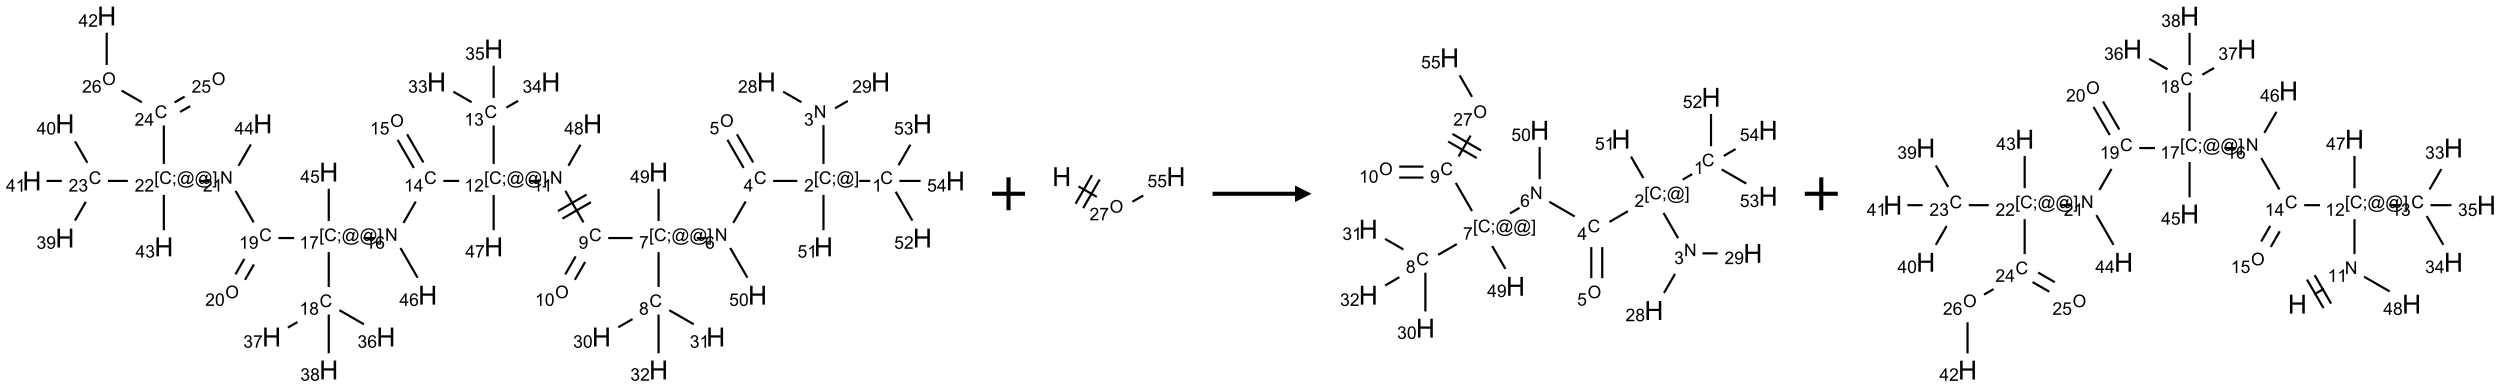 <?xml version="1.0" encoding="UTF-8"?>
<svg xmlns="http://www.w3.org/2000/svg" xmlns:xlink="http://www.w3.org/1999/xlink" width="1516" height="235" viewBox="0 0 1516 235">
<defs>
<g>
<g id="glyph-0-0">
<path d="M 1.332 0 L 1.332 -6.668 L 6.668 -6.668 L 6.668 0 Z M 1.5 -0.168 L 6.5 -0.168 L 6.5 -6.5 L 1.5 -6.5 Z M 1.5 -0.168 "/>
</g>
<g id="glyph-0-1">
<path d="M 6.27 -2.676 L 7.281 -2.422 C 7.07 -1.594 6.688 -0.961 6.137 -0.523 C 5.586 -0.086 4.914 0.129 4.121 0.129 C 3.297 0.129 2.629 -0.039 2.113 -0.371 C 1.598 -0.707 1.203 -1.191 0.934 -1.828 C 0.664 -2.465 0.531 -3.145 0.531 -3.875 C 0.531 -4.672 0.684 -5.363 0.988 -5.957 C 1.293 -6.547 1.723 -6.996 2.285 -7.305 C 2.844 -7.613 3.461 -7.766 4.137 -7.766 C 4.898 -7.766 5.543 -7.57 6.062 -7.184 C 6.582 -6.793 6.945 -6.246 7.152 -5.543 L 6.156 -5.309 C 5.98 -5.863 5.723 -6.266 5.387 -6.52 C 5.051 -6.773 4.625 -6.902 4.113 -6.902 C 3.527 -6.902 3.039 -6.762 2.645 -6.48 C 2.25 -6.199 1.973 -5.82 1.812 -5.348 C 1.652 -4.871 1.574 -4.383 1.574 -3.879 C 1.574 -3.23 1.668 -2.664 1.855 -2.18 C 2.047 -1.695 2.34 -1.332 2.738 -1.094 C 3.137 -0.855 3.57 -0.734 4.035 -0.734 C 4.602 -0.734 5.082 -0.898 5.473 -1.223 C 5.867 -1.551 6.133 -2.035 6.27 -2.676 Z M 6.27 -2.676 "/>
</g>
<g id="glyph-0-2">
<path d="M 3.973 0 L 3.035 0 L 3.035 -5.973 C 2.809 -5.758 2.516 -5.543 2.148 -5.328 C 1.781 -5.113 1.453 -4.953 1.16 -4.844 L 1.16 -5.75 C 1.684 -5.996 2.145 -6.297 2.535 -6.645 C 2.93 -6.996 3.207 -7.336 3.371 -7.668 L 3.973 -7.668 Z M 3.973 0 "/>
</g>
<g id="glyph-0-3">
<path d="M 0.723 2.121 L 0.723 -7.637 L 2.793 -7.637 L 2.793 -6.859 L 1.66 -6.859 L 1.66 1.344 L 2.793 1.344 L 2.793 2.121 Z M 0.723 2.121 "/>
</g>
<g id="glyph-0-4">
<path d="M 0.949 -4.465 L 0.949 -5.531 L 2.016 -5.531 L 2.016 -4.465 Z M 0.949 0 L 0.949 -1.066 L 2.016 -1.066 L 2.016 0 C 2.016 0.391 1.945 0.711 1.809 0.949 C 1.668 1.191 1.449 1.379 1.145 1.512 L 0.887 1.109 C 1.082 1.023 1.23 0.895 1.324 0.727 C 1.418 0.559 1.469 0.316 1.48 0 Z M 0.949 0 "/>
</g>
<g id="glyph-0-5">
<path d="M 6.047 -0.848 C 5.82 -0.59 5.57 -0.379 5.289 -0.223 C 5.008 -0.062 4.73 0.016 4.449 0.016 C 4.141 0.016 3.84 -0.074 3.547 -0.254 C 3.254 -0.434 3.02 -0.715 2.836 -1.09 C 2.652 -1.465 2.562 -1.875 2.562 -2.324 C 2.562 -2.875 2.703 -3.43 2.988 -3.98 C 3.27 -4.535 3.621 -4.953 4.043 -5.23 C 4.461 -5.508 4.871 -5.645 5.266 -5.645 C 5.566 -5.645 5.855 -5.566 6.129 -5.41 C 6.402 -5.25 6.641 -5.012 6.84 -4.688 L 7.016 -5.496 L 7.949 -5.496 L 7.199 -2 C 7.094 -1.516 7.043 -1.246 7.043 -1.191 C 7.043 -1.098 7.078 -1.02 7.148 -0.949 C 7.219 -0.883 7.305 -0.848 7.406 -0.848 C 7.59 -0.848 7.832 -0.953 8.129 -1.168 C 8.527 -1.445 8.84 -1.816 9.07 -2.285 C 9.301 -2.75 9.418 -3.234 9.418 -3.73 C 9.418 -4.309 9.27 -4.852 8.973 -5.355 C 8.676 -5.859 8.23 -6.262 7.645 -6.562 C 7.055 -6.863 6.406 -7.016 5.691 -7.016 C 4.879 -7.016 4.137 -6.824 3.465 -6.445 C 2.793 -6.066 2.273 -5.52 1.902 -4.809 C 1.535 -4.098 1.348 -3.34 1.348 -2.527 C 1.348 -1.676 1.535 -0.941 1.902 -0.328 C 2.273 0.285 2.809 0.742 3.508 1.035 C 4.207 1.328 4.984 1.473 5.832 1.473 C 6.742 1.473 7.504 1.32 8.121 1.016 C 8.734 0.711 9.195 0.34 9.5 -0.098 L 10.441 -0.098 C 10.266 0.266 9.961 0.637 9.531 1.016 C 9.102 1.395 8.59 1.695 7.996 1.914 C 7.402 2.133 6.688 2.246 5.848 2.246 C 5.078 2.246 4.367 2.145 3.715 1.949 C 3.066 1.75 2.512 1.453 2.051 1.055 C 1.594 0.656 1.25 0.199 1.016 -0.316 C 0.723 -0.973 0.578 -1.684 0.578 -2.441 C 0.578 -3.289 0.75 -4.098 1.098 -4.863 C 1.523 -5.805 2.125 -6.527 2.902 -7.027 C 3.684 -7.527 4.629 -7.777 5.738 -7.777 C 6.602 -7.777 7.375 -7.602 8.059 -7.246 C 8.746 -6.895 9.285 -6.371 9.684 -5.672 C 10.02 -5.07 10.188 -4.418 10.188 -3.715 C 10.188 -2.707 9.832 -1.812 9.125 -1.031 C 8.492 -0.328 7.801 0.02 7.051 0.02 C 6.812 0.02 6.617 -0.016 6.473 -0.09 C 6.324 -0.16 6.215 -0.266 6.145 -0.402 C 6.102 -0.488 6.066 -0.637 6.047 -0.848 Z M 3.527 -2.262 C 3.527 -1.785 3.641 -1.414 3.863 -1.152 C 4.09 -0.887 4.348 -0.754 4.641 -0.754 C 4.836 -0.754 5.039 -0.812 5.254 -0.93 C 5.469 -1.047 5.676 -1.219 5.871 -1.449 C 6.066 -1.676 6.23 -1.969 6.355 -2.32 C 6.48 -2.672 6.543 -3.027 6.543 -3.379 C 6.543 -3.852 6.426 -4.219 6.191 -4.48 C 5.957 -4.738 5.672 -4.871 5.332 -4.871 C 5.109 -4.871 4.902 -4.812 4.707 -4.699 C 4.512 -4.586 4.32 -4.406 4.137 -4.156 C 3.953 -3.906 3.805 -3.602 3.691 -3.246 C 3.582 -2.887 3.527 -2.559 3.527 -2.262 Z M 3.527 -2.262 "/>
</g>
<g id="glyph-0-6">
<path d="M 2.27 2.121 L 0.203 2.121 L 0.203 1.344 L 1.332 1.344 L 1.332 -6.859 L 0.203 -6.859 L 0.203 -7.637 L 2.27 -7.637 Z M 2.27 2.121 "/>
</g>
<g id="glyph-0-7">
<path d="M 5.371 -0.902 L 5.371 0 L 0.324 0 C 0.316 -0.227 0.352 -0.441 0.434 -0.652 C 0.562 -0.996 0.766 -1.332 1.051 -1.668 C 1.332 -2 1.742 -2.387 2.277 -2.824 C 3.105 -3.504 3.668 -4.043 3.957 -4.441 C 4.25 -4.84 4.395 -5.215 4.395 -5.566 C 4.395 -5.938 4.262 -6.254 3.996 -6.508 C 3.73 -6.762 3.387 -6.891 2.957 -6.891 C 2.508 -6.891 2.145 -6.754 1.875 -6.484 C 1.605 -6.215 1.469 -5.84 1.465 -5.359 L 0.5 -5.457 C 0.566 -6.176 0.812 -6.727 1.246 -7.102 C 1.676 -7.477 2.254 -7.668 2.98 -7.668 C 3.711 -7.668 4.293 -7.465 4.719 -7.059 C 5.145 -6.652 5.359 -6.148 5.359 -5.547 C 5.359 -5.242 5.297 -4.941 5.172 -4.645 C 5.047 -4.352 4.84 -4.039 4.551 -3.715 C 4.262 -3.387 3.777 -2.938 3.105 -2.371 C 2.543 -1.898 2.18 -1.578 2.02 -1.41 C 1.859 -1.242 1.73 -1.07 1.625 -0.902 Z M 5.371 -0.902 "/>
</g>
<g id="glyph-0-8">
<path d="M 0.812 0 L 0.812 -7.637 L 1.848 -7.637 L 5.859 -1.641 L 5.859 -7.637 L 6.828 -7.637 L 6.828 0 L 5.793 0 L 1.781 -6 L 1.781 0 Z M 0.812 0 "/>
</g>
<g id="glyph-0-9">
<path d="M 0.449 -2.016 L 1.387 -2.141 C 1.492 -1.609 1.676 -1.227 1.934 -0.992 C 2.191 -0.758 2.508 -0.641 2.879 -0.641 C 3.32 -0.641 3.695 -0.793 3.996 -1.098 C 4.301 -1.402 4.453 -1.781 4.453 -2.234 C 4.453 -2.664 4.312 -3.02 4.031 -3.301 C 3.75 -3.578 3.391 -3.719 2.957 -3.719 C 2.781 -3.719 2.562 -3.684 2.297 -3.613 L 2.402 -4.438 C 2.465 -4.43 2.516 -4.426 2.551 -4.426 C 2.949 -4.426 3.312 -4.531 3.629 -4.738 C 3.949 -4.949 4.109 -5.27 4.109 -5.703 C 4.109 -6.047 3.992 -6.332 3.762 -6.559 C 3.527 -6.785 3.227 -6.895 2.859 -6.895 C 2.496 -6.895 2.191 -6.781 1.949 -6.551 C 1.707 -6.324 1.547 -5.98 1.48 -5.52 L 0.543 -5.688 C 0.656 -6.316 0.918 -6.805 1.324 -7.148 C 1.73 -7.492 2.234 -7.668 2.84 -7.668 C 3.254 -7.668 3.641 -7.578 3.988 -7.398 C 4.34 -7.219 4.609 -6.977 4.793 -6.668 C 4.98 -6.359 5.074 -6.031 5.074 -5.684 C 5.074 -5.352 4.984 -5.051 4.809 -4.781 C 4.629 -4.512 4.367 -4.297 4.02 -4.137 C 4.473 -4.031 4.824 -3.816 5.074 -3.488 C 5.324 -3.16 5.449 -2.75 5.449 -2.254 C 5.449 -1.59 5.203 -1.023 4.719 -0.559 C 4.234 -0.098 3.617 0.137 2.875 0.137 C 2.203 0.137 1.648 -0.062 1.207 -0.465 C 0.762 -0.863 0.512 -1.379 0.449 -2.016 Z M 0.449 -2.016 "/>
</g>
<g id="glyph-0-10">
<path d="M 1.887 -4.141 C 1.496 -4.281 1.207 -4.484 1.02 -4.75 C 0.832 -5.016 0.738 -5.328 0.738 -5.699 C 0.738 -6.254 0.938 -6.719 1.34 -7.098 C 1.738 -7.477 2.27 -7.668 2.934 -7.668 C 3.598 -7.668 4.137 -7.473 4.543 -7.086 C 4.949 -6.699 5.152 -6.227 5.152 -5.672 C 5.152 -5.316 5.059 -5.008 4.871 -4.746 C 4.688 -4.484 4.406 -4.281 4.027 -4.141 C 4.496 -3.988 4.852 -3.742 5.098 -3.402 C 5.34 -3.062 5.465 -2.656 5.465 -2.184 C 5.465 -1.531 5.234 -0.98 4.77 -0.535 C 4.309 -0.09 3.703 0.129 2.949 0.129 C 2.195 0.129 1.586 -0.094 1.125 -0.539 C 0.664 -0.984 0.434 -1.543 0.434 -2.207 C 0.434 -2.703 0.559 -3.121 0.809 -3.457 C 1.062 -3.793 1.422 -4.02 1.887 -4.141 Z M 1.699 -5.73 C 1.699 -5.367 1.812 -5.074 2.047 -4.844 C 2.281 -4.613 2.582 -4.5 2.953 -4.5 C 3.312 -4.5 3.609 -4.613 3.84 -4.84 C 4.07 -5.066 4.188 -5.348 4.188 -5.676 C 4.188 -6.02 4.07 -6.309 3.832 -6.543 C 3.594 -6.777 3.297 -6.895 2.941 -6.895 C 2.586 -6.895 2.289 -6.781 2.051 -6.551 C 1.816 -6.324 1.699 -6.047 1.699 -5.73 Z M 1.395 -2.203 C 1.395 -1.938 1.461 -1.676 1.586 -1.426 C 1.711 -1.176 1.902 -0.984 2.152 -0.848 C 2.402 -0.711 2.672 -0.641 2.957 -0.641 C 3.406 -0.641 3.777 -0.785 4.066 -1.074 C 4.359 -1.363 4.504 -1.727 4.504 -2.172 C 4.504 -2.625 4.355 -2.996 4.055 -3.293 C 3.754 -3.586 3.379 -3.734 2.926 -3.734 C 2.484 -3.734 2.121 -3.59 1.832 -3.297 C 1.543 -3.004 1.395 -2.641 1.395 -2.203 Z M 1.395 -2.203 "/>
</g>
<g id="glyph-0-11">
<path d="M 0.582 -1.766 L 1.484 -1.848 C 1.562 -1.426 1.707 -1.117 1.922 -0.926 C 2.137 -0.734 2.414 -0.641 2.75 -0.641 C 3.039 -0.641 3.289 -0.707 3.508 -0.84 C 3.727 -0.973 3.902 -1.148 4.043 -1.367 C 4.18 -1.586 4.297 -1.887 4.391 -2.262 C 4.484 -2.637 4.531 -3.016 4.531 -3.406 C 4.531 -3.449 4.531 -3.512 4.527 -3.594 C 4.34 -3.297 4.082 -3.055 3.758 -2.867 C 3.434 -2.68 3.082 -2.59 2.703 -2.59 C 2.07 -2.59 1.535 -2.816 1.098 -3.277 C 0.66 -3.734 0.441 -4.34 0.441 -5.09 C 0.441 -5.863 0.672 -6.484 1.129 -6.957 C 1.586 -7.43 2.156 -7.668 2.844 -7.668 C 3.34 -7.668 3.793 -7.531 4.207 -7.266 C 4.617 -7 4.93 -6.617 5.145 -6.121 C 5.355 -5.629 5.465 -4.91 5.465 -3.973 C 5.465 -2.996 5.359 -2.223 5.145 -1.645 C 4.934 -1.066 4.617 -0.625 4.199 -0.324 C 3.781 -0.02 3.293 0.129 2.73 0.129 C 2.133 0.129 1.645 -0.035 1.266 -0.367 C 0.887 -0.699 0.66 -1.164 0.582 -1.766 Z M 4.422 -5.137 C 4.422 -5.676 4.277 -6.102 3.992 -6.418 C 3.707 -6.734 3.359 -6.891 2.957 -6.891 C 2.543 -6.891 2.18 -6.719 1.871 -6.379 C 1.562 -6.039 1.406 -5.598 1.406 -5.059 C 1.406 -4.57 1.555 -4.176 1.848 -3.871 C 2.141 -3.566 2.5 -3.418 2.934 -3.418 C 3.367 -3.418 3.723 -3.57 4.004 -3.871 C 4.281 -4.176 4.422 -4.598 4.422 -5.137 Z M 4.422 -5.137 "/>
</g>
<g id="glyph-0-12">
<path d="M 3.449 0 L 3.449 -1.828 L 0.137 -1.828 L 0.137 -2.688 L 3.621 -7.637 L 4.387 -7.637 L 4.387 -2.688 L 5.418 -2.688 L 5.418 -1.828 L 4.387 -1.828 L 4.387 0 Z M 3.449 -2.688 L 3.449 -6.129 L 1.059 -2.688 Z M 3.449 -2.688 "/>
</g>
<g id="glyph-0-13">
<path d="M 0.516 -3.719 C 0.516 -4.984 0.855 -5.977 1.535 -6.695 C 2.215 -7.414 3.094 -7.77 4.172 -7.77 C 4.875 -7.77 5.512 -7.602 6.078 -7.266 C 6.645 -6.93 7.074 -6.461 7.371 -5.855 C 7.668 -5.254 7.816 -4.57 7.816 -3.809 C 7.816 -3.035 7.66 -2.34 7.348 -1.73 C 7.035 -1.117 6.594 -0.656 6.02 -0.34 C 5.449 -0.027 4.828 0.129 4.168 0.129 C 3.449 0.129 2.805 -0.043 2.238 -0.391 C 1.672 -0.738 1.246 -1.211 0.953 -1.812 C 0.66 -2.414 0.516 -3.047 0.516 -3.719 Z M 1.559 -3.703 C 1.559 -2.781 1.805 -2.059 2.301 -1.527 C 2.793 -1 3.414 -0.734 4.16 -0.734 C 4.922 -0.734 5.547 -1 6.039 -1.535 C 6.531 -2.07 6.777 -2.828 6.777 -3.812 C 6.777 -4.434 6.672 -4.977 6.461 -5.441 C 6.25 -5.902 5.945 -6.262 5.539 -6.52 C 5.133 -6.773 4.68 -6.902 4.176 -6.902 C 3.461 -6.902 2.848 -6.656 2.332 -6.164 C 1.816 -5.672 1.559 -4.852 1.559 -3.703 Z M 1.559 -3.703 "/>
</g>
<g id="glyph-0-14">
<path d="M 0.441 -2 L 1.426 -2.082 C 1.5 -1.605 1.668 -1.242 1.934 -1.004 C 2.199 -0.762 2.52 -0.641 2.895 -0.641 C 3.348 -0.641 3.73 -0.812 4.043 -1.152 C 4.355 -1.492 4.512 -1.941 4.512 -2.504 C 4.512 -3.039 4.359 -3.461 4.059 -3.77 C 3.758 -4.078 3.367 -4.234 2.879 -4.234 C 2.578 -4.234 2.305 -4.164 2.062 -4.027 C 1.82 -3.891 1.629 -3.715 1.488 -3.496 L 0.609 -3.609 L 1.348 -7.531 L 5.145 -7.531 L 5.145 -6.637 L 2.098 -6.637 L 1.688 -4.582 C 2.145 -4.902 2.625 -5.062 3.129 -5.062 C 3.797 -5.062 4.359 -4.832 4.816 -4.371 C 5.277 -3.91 5.504 -3.312 5.504 -2.59 C 5.504 -1.898 5.305 -1.301 4.902 -0.797 C 4.41 -0.18 3.742 0.129 2.895 0.129 C 2.199 0.129 1.633 -0.062 1.195 -0.453 C 0.758 -0.844 0.504 -1.359 0.441 -2 Z M 0.441 -2 "/>
</g>
<g id="glyph-0-15">
<path d="M 5.309 -5.766 L 4.375 -5.691 C 4.293 -6.059 4.172 -6.328 4.02 -6.496 C 3.766 -6.762 3.453 -6.895 3.082 -6.895 C 2.785 -6.895 2.523 -6.812 2.297 -6.645 C 2 -6.43 1.77 -6.117 1.598 -5.703 C 1.43 -5.289 1.34 -4.703 1.332 -3.938 C 1.559 -4.281 1.836 -4.535 2.16 -4.703 C 2.488 -4.871 2.828 -4.953 3.188 -4.953 C 3.812 -4.953 4.344 -4.723 4.785 -4.262 C 5.223 -3.801 5.441 -3.207 5.441 -2.48 C 5.441 -2 5.34 -1.555 5.133 -1.145 C 4.926 -0.73 4.641 -0.418 4.281 -0.199 C 3.922 0.02 3.512 0.129 3.051 0.129 C 2.27 0.129 1.633 -0.156 1.141 -0.73 C 0.648 -1.305 0.402 -2.254 0.402 -3.574 C 0.402 -5.051 0.672 -6.121 1.219 -6.793 C 1.695 -7.375 2.336 -7.668 3.141 -7.668 C 3.742 -7.668 4.234 -7.5 4.617 -7.16 C 5 -6.824 5.23 -6.359 5.309 -5.766 Z M 1.48 -2.473 C 1.48 -2.152 1.547 -1.844 1.684 -1.547 C 1.82 -1.25 2.016 -1.027 2.262 -0.871 C 2.508 -0.719 2.766 -0.641 3.035 -0.641 C 3.434 -0.641 3.773 -0.801 4.059 -1.121 C 4.344 -1.441 4.484 -1.875 4.484 -2.422 C 4.484 -2.949 4.344 -3.367 4.062 -3.668 C 3.781 -3.973 3.426 -4.125 3 -4.125 C 2.578 -4.125 2.219 -3.973 1.922 -3.668 C 1.625 -3.363 1.48 -2.969 1.48 -2.473 Z M 1.48 -2.473 "/>
</g>
<g id="glyph-0-16">
<path d="M 0.504 -6.637 L 0.504 -7.535 L 5.449 -7.535 L 5.449 -6.809 C 4.961 -6.289 4.48 -5.602 4.004 -4.746 C 3.527 -3.887 3.156 -3.004 2.895 -2.098 C 2.707 -1.461 2.59 -0.762 2.535 0 L 1.574 0 C 1.582 -0.602 1.703 -1.328 1.926 -2.176 C 2.152 -3.027 2.477 -3.848 2.898 -4.637 C 3.32 -5.426 3.77 -6.094 4.246 -6.637 Z M 0.504 -6.637 "/>
</g>
<g id="glyph-0-17">
<path d="M 0.441 -3.766 C 0.441 -4.668 0.535 -5.395 0.723 -5.945 C 0.906 -6.496 1.184 -6.922 1.551 -7.219 C 1.918 -7.516 2.375 -7.668 2.934 -7.668 C 3.344 -7.668 3.703 -7.586 4.012 -7.418 C 4.32 -7.254 4.574 -7.016 4.777 -6.707 C 4.977 -6.395 5.137 -6.016 5.25 -5.57 C 5.363 -5.125 5.422 -4.523 5.422 -3.766 C 5.422 -2.871 5.328 -2.148 5.145 -1.598 C 4.961 -1.047 4.688 -0.621 4.32 -0.32 C 3.953 -0.02 3.492 0.129 2.934 0.129 C 2.195 0.129 1.617 -0.133 1.199 -0.66 C 0.695 -1.297 0.441 -2.332 0.441 -3.766 Z M 1.406 -3.766 C 1.406 -2.512 1.555 -1.68 1.848 -1.262 C 2.141 -0.848 2.5 -0.641 2.934 -0.641 C 3.363 -0.641 3.727 -0.848 4.02 -1.266 C 4.312 -1.684 4.457 -2.516 4.457 -3.766 C 4.457 -5.023 4.312 -5.859 4.02 -6.27 C 3.727 -6.684 3.359 -6.891 2.922 -6.891 C 2.492 -6.891 2.148 -6.707 1.891 -6.344 C 1.566 -5.879 1.406 -5.02 1.406 -3.766 Z M 1.406 -3.766 "/>
</g>
<g id="glyph-1-0">
<path d="M 2 0 L 2 -10 L 10 -10 L 10 0 Z M 2.25 -0.25 L 9.75 -0.25 L 9.75 -9.75 L 2.25 -9.75 Z M 2.25 -0.25 "/>
</g>
<g id="glyph-1-1">
<path d="M 1.281 0 L 1.281 -11.453 L 2.797 -11.453 L 2.797 -6.75 L 8.75 -6.75 L 8.75 -11.453 L 10.266 -11.453 L 10.266 0 L 8.75 0 L 8.75 -5.398 L 2.797 -5.398 L 2.797 0 Z M 1.281 0 "/>
</g>
</g>
</defs>
<path fill="none" stroke-width="0.033" stroke-linecap="butt" stroke-linejoin="miter" stroke="rgb(0%, 0%, 0%)" stroke-opacity="1" stroke-miterlimit="10" d="M 12.709 2.5 L 12.542 2.5 " transform="matrix(40, 0, 0, 40, 19.35, 9.715)"/>
<path fill="none" stroke-width="0.033" stroke-linecap="butt" stroke-linejoin="miter" stroke="rgb(0%, 0%, 0%)" stroke-opacity="1" stroke-miterlimit="10" d="M 12 2.242 L 12 1.653 " transform="matrix(40, 0, 0, 40, 19.35, 9.715)"/>
<path fill="none" stroke-width="0.033" stroke-linecap="butt" stroke-linejoin="miter" stroke="rgb(0%, 0%, 0%)" stroke-opacity="1" stroke-miterlimit="10" d="M 11.666 1.307 L 11.389 1.147 " transform="matrix(40, 0, 0, 40, 19.35, 9.715)"/>
<path fill="none" stroke-width="0.033" stroke-linecap="butt" stroke-linejoin="miter" stroke="rgb(0%, 0%, 0%)" stroke-opacity="1" stroke-miterlimit="10" d="M 12.175 1.399 L 12.368 1.288 " transform="matrix(40, 0, 0, 40, 19.35, 9.715)"/>
<path fill="none" stroke-width="0.033" stroke-linecap="butt" stroke-linejoin="miter" stroke="rgb(0%, 0%, 0%)" stroke-opacity="1" stroke-miterlimit="10" d="M 11.604 2.5 L 11.237 2.5 " transform="matrix(40, 0, 0, 40, 19.35, 9.715)"/>
<path fill="none" stroke-width="0.033" stroke-linecap="butt" stroke-linejoin="miter" stroke="rgb(0%, 0%, 0%)" stroke-opacity="1" stroke-miterlimit="10" d="M 10.935 2.22 L 10.688 1.793 " transform="matrix(40, 0, 0, 40, 19.35, 9.715)"/>
<path fill="none" stroke-width="0.033" stroke-linecap="butt" stroke-linejoin="miter" stroke="rgb(0%, 0%, 0%)" stroke-opacity="1" stroke-miterlimit="10" d="M 10.79 2.303 L 10.544 1.877 " transform="matrix(40, 0, 0, 40, 19.35, 9.715)"/>
<path fill="none" stroke-width="0.033" stroke-linecap="butt" stroke-linejoin="miter" stroke="rgb(0%, 0%, 0%)" stroke-opacity="1" stroke-miterlimit="10" d="M 10.82 2.812 L 10.633 3.136 " transform="matrix(40, 0, 0, 40, 19.35, 9.715)"/>
<path fill="none" stroke-width="0.033" stroke-linecap="butt" stroke-linejoin="miter" stroke="rgb(0%, 0%, 0%)" stroke-opacity="1" stroke-miterlimit="10" d="M 10.246 3.366 L 10.08 3.366 " transform="matrix(40, 0, 0, 40, 19.35, 9.715)"/>
<path fill="none" stroke-width="0.033" stroke-linecap="butt" stroke-linejoin="miter" stroke="rgb(0%, 0%, 0%)" stroke-opacity="1" stroke-miterlimit="10" d="M 9.5 3.579 L 9.5 4.108 " transform="matrix(40, 0, 0, 40, 19.35, 9.715)"/>
<path fill="none" stroke-width="0.033" stroke-linecap="butt" stroke-linejoin="miter" stroke="rgb(0%, 0%, 0%)" stroke-opacity="1" stroke-miterlimit="10" d="M 9.105 4.594 L 8.889 4.719 " transform="matrix(40, 0, 0, 40, 19.35, 9.715)"/>
<path fill="none" stroke-width="0.033" stroke-linecap="butt" stroke-linejoin="miter" stroke="rgb(0%, 0%, 0%)" stroke-opacity="1" stroke-miterlimit="10" d="M 9.662 4.46 L 10.034 4.674 " transform="matrix(40, 0, 0, 40, 19.35, 9.715)"/>
<path fill="none" stroke-width="0.033" stroke-linecap="butt" stroke-linejoin="miter" stroke="rgb(0%, 0%, 0%)" stroke-opacity="1" stroke-miterlimit="10" d="M 9.5 4.525 L 9.5 5.113 " transform="matrix(40, 0, 0, 40, 19.35, 9.715)"/>
<path fill="none" stroke-width="0.033" stroke-linecap="butt" stroke-linejoin="miter" stroke="rgb(0%, 0%, 0%)" stroke-opacity="1" stroke-miterlimit="10" d="M 9.106 3.366 L 8.737 3.366 " transform="matrix(40, 0, 0, 40, 19.35, 9.715)"/>
<path fill="none" stroke-width="0.033" stroke-linecap="butt" stroke-linejoin="miter" stroke="rgb(0%, 0%, 0%)" stroke-opacity="1" stroke-miterlimit="10" d="M 8.243 3.644 L 8.086 3.916 " transform="matrix(40, 0, 0, 40, 19.35, 9.715)"/>
<path fill="none" stroke-width="0.033" stroke-linecap="butt" stroke-linejoin="miter" stroke="rgb(0%, 0%, 0%)" stroke-opacity="1" stroke-miterlimit="10" d="M 8.387 3.728 L 8.231 3.999 " transform="matrix(40, 0, 0, 40, 19.35, 9.715)"/>
<path fill="none" stroke-width="0.033" stroke-linecap="butt" stroke-linejoin="miter" stroke="rgb(0%, 0%, 0%)" stroke-opacity="1" stroke-miterlimit="10" d="M 8.362 3.128 L 8.087 2.651 " transform="matrix(40, 0, 0, 40, 19.35, 9.715)"/>
<path fill="none" stroke-width="0.033" stroke-linecap="butt" stroke-linejoin="miter" stroke="rgb(0%, 0%, 0%)" stroke-opacity="1" stroke-miterlimit="10" d="M 8.408 2.707 L 7.975 2.957 " transform="matrix(40, 0, 0, 40, 19.35, 9.715)"/>
<path fill="none" stroke-width="0.033" stroke-linecap="butt" stroke-linejoin="miter" stroke="rgb(0%, 0%, 0%)" stroke-opacity="1" stroke-miterlimit="10" d="M 8.475 2.822 L 8.042 3.072 " transform="matrix(40, 0, 0, 40, 19.35, 9.715)"/>
<path fill="none" stroke-width="0.033" stroke-linecap="butt" stroke-linejoin="miter" stroke="rgb(0%, 0%, 0%)" stroke-opacity="1" stroke-miterlimit="10" d="M 7.708 2.5 L 7.541 2.5 " transform="matrix(40, 0, 0, 40, 19.35, 9.715)"/>
<path fill="none" stroke-width="0.033" stroke-linecap="butt" stroke-linejoin="miter" stroke="rgb(0%, 0%, 0%)" stroke-opacity="1" stroke-miterlimit="10" d="M 7 2.242 L 7 1.659 " transform="matrix(40, 0, 0, 40, 19.35, 9.715)"/>
<path fill="none" stroke-width="0.033" stroke-linecap="butt" stroke-linejoin="miter" stroke="rgb(0%, 0%, 0%)" stroke-opacity="1" stroke-miterlimit="10" d="M 6.666 1.307 L 6.389 1.147 " transform="matrix(40, 0, 0, 40, 19.35, 9.715)"/>
<path fill="none" stroke-width="0.033" stroke-linecap="butt" stroke-linejoin="miter" stroke="rgb(0%, 0%, 0%)" stroke-opacity="1" stroke-miterlimit="10" d="M 7.193 1.388 L 7.371 1.286 " transform="matrix(40, 0, 0, 40, 19.35, 9.715)"/>
<path fill="none" stroke-width="0.033" stroke-linecap="butt" stroke-linejoin="miter" stroke="rgb(0%, 0%, 0%)" stroke-opacity="1" stroke-miterlimit="10" d="M 7 1.242 L 7 0.753 " transform="matrix(40, 0, 0, 40, 19.35, 9.715)"/>
<path fill="none" stroke-width="0.033" stroke-linecap="butt" stroke-linejoin="miter" stroke="rgb(0%, 0%, 0%)" stroke-opacity="1" stroke-miterlimit="10" d="M 6.477 2.5 L 6.237 2.5 " transform="matrix(40, 0, 0, 40, 19.35, 9.715)"/>
<path fill="none" stroke-width="0.033" stroke-linecap="butt" stroke-linejoin="miter" stroke="rgb(0%, 0%, 0%)" stroke-opacity="1" stroke-miterlimit="10" d="M 5.935 2.22 L 5.688 1.793 " transform="matrix(40, 0, 0, 40, 19.35, 9.715)"/>
<path fill="none" stroke-width="0.033" stroke-linecap="butt" stroke-linejoin="miter" stroke="rgb(0%, 0%, 0%)" stroke-opacity="1" stroke-miterlimit="10" d="M 5.79 2.303 L 5.544 1.877 " transform="matrix(40, 0, 0, 40, 19.35, 9.715)"/>
<path fill="none" stroke-width="0.033" stroke-linecap="butt" stroke-linejoin="miter" stroke="rgb(0%, 0%, 0%)" stroke-opacity="1" stroke-miterlimit="10" d="M 5.819 2.813 L 5.633 3.136 " transform="matrix(40, 0, 0, 40, 19.35, 9.715)"/>
<path fill="none" stroke-width="0.033" stroke-linecap="butt" stroke-linejoin="miter" stroke="rgb(0%, 0%, 0%)" stroke-opacity="1" stroke-miterlimit="10" d="M 5.194 3.366 L 5.027 3.366 " transform="matrix(40, 0, 0, 40, 19.35, 9.715)"/>
<path fill="none" stroke-width="0.033" stroke-linecap="butt" stroke-linejoin="miter" stroke="rgb(0%, 0%, 0%)" stroke-opacity="1" stroke-miterlimit="10" d="M 4.5 3.579 L 4.5 4.108 " transform="matrix(40, 0, 0, 40, 19.35, 9.715)"/>
<path fill="none" stroke-width="0.033" stroke-linecap="butt" stroke-linejoin="miter" stroke="rgb(0%, 0%, 0%)" stroke-opacity="1" stroke-miterlimit="10" d="M 4.662 4.46 L 5.034 4.674 " transform="matrix(40, 0, 0, 40, 19.35, 9.715)"/>
<path fill="none" stroke-width="0.033" stroke-linecap="butt" stroke-linejoin="miter" stroke="rgb(0%, 0%, 0%)" stroke-opacity="1" stroke-miterlimit="10" d="M 4.025 4.64 L 3.88 4.724 " transform="matrix(40, 0, 0, 40, 19.35, 9.715)"/>
<path fill="none" stroke-width="0.033" stroke-linecap="butt" stroke-linejoin="miter" stroke="rgb(0%, 0%, 0%)" stroke-opacity="1" stroke-miterlimit="10" d="M 4.5 4.525 L 4.5 5.113 " transform="matrix(40, 0, 0, 40, 19.35, 9.715)"/>
<path fill="none" stroke-width="0.033" stroke-linecap="butt" stroke-linejoin="miter" stroke="rgb(0%, 0%, 0%)" stroke-opacity="1" stroke-miterlimit="10" d="M 3.975 3.366 L 3.737 3.366 " transform="matrix(40, 0, 0, 40, 19.35, 9.715)"/>
<path fill="none" stroke-width="0.033" stroke-linecap="butt" stroke-linejoin="miter" stroke="rgb(0%, 0%, 0%)" stroke-opacity="1" stroke-miterlimit="10" d="M 3.221 3.682 L 3.086 3.916 " transform="matrix(40, 0, 0, 40, 19.35, 9.715)"/>
<path fill="none" stroke-width="0.033" stroke-linecap="butt" stroke-linejoin="miter" stroke="rgb(0%, 0%, 0%)" stroke-opacity="1" stroke-miterlimit="10" d="M 3.365 3.766 L 3.231 3.999 " transform="matrix(40, 0, 0, 40, 19.35, 9.715)"/>
<path fill="none" stroke-width="0.033" stroke-linecap="butt" stroke-linejoin="miter" stroke="rgb(0%, 0%, 0%)" stroke-opacity="1" stroke-miterlimit="10" d="M 3.362 3.128 L 3.087 2.651 " transform="matrix(40, 0, 0, 40, 19.35, 9.715)"/>
<path fill="none" stroke-width="0.033" stroke-linecap="butt" stroke-linejoin="miter" stroke="rgb(0%, 0%, 0%)" stroke-opacity="1" stroke-miterlimit="10" d="M 2.7 2.5 L 2.533 2.5 " transform="matrix(40, 0, 0, 40, 19.35, 9.715)"/>
<path fill="none" stroke-width="0.033" stroke-linecap="butt" stroke-linejoin="miter" stroke="rgb(0%, 0%, 0%)" stroke-opacity="1" stroke-miterlimit="10" d="M 1.455 2.5 L 1.152 2.5 " transform="matrix(40, 0, 0, 40, 19.35, 9.715)"/>
<path fill="none" stroke-width="0.033" stroke-linecap="butt" stroke-linejoin="miter" stroke="rgb(0%, 0%, 0%)" stroke-opacity="1" stroke-miterlimit="10" d="M 0.817 2.817 L 0.653 3.101 " transform="matrix(40, 0, 0, 40, 19.35, 9.715)"/>
<path fill="none" stroke-width="0.033" stroke-linecap="butt" stroke-linejoin="miter" stroke="rgb(0%, 0%, 0%)" stroke-opacity="1" stroke-miterlimit="10" d="M 0.841 2.225 L 0.653 1.899 " transform="matrix(40, 0, 0, 40, 19.35, 9.715)"/>
<path fill="none" stroke-width="0.033" stroke-linecap="butt" stroke-linejoin="miter" stroke="rgb(0%, 0%, 0%)" stroke-opacity="1" stroke-miterlimit="10" d="M 0.453 2.5 L 0.222 2.5 " transform="matrix(40, 0, 0, 40, 19.35, 9.715)"/>
<path fill="none" stroke-width="0.033" stroke-linecap="butt" stroke-linejoin="miter" stroke="rgb(0%, 0%, 0%)" stroke-opacity="1" stroke-miterlimit="10" d="M 2 2.242 L 2 1.659 " transform="matrix(40, 0, 0, 40, 19.35, 9.715)"/>
<path fill="none" stroke-width="0.033" stroke-linecap="butt" stroke-linejoin="miter" stroke="rgb(0%, 0%, 0%)" stroke-opacity="1" stroke-miterlimit="10" d="M 2.246 1.454 L 2.399 1.366 " transform="matrix(40, 0, 0, 40, 19.35, 9.715)"/>
<path fill="none" stroke-width="0.033" stroke-linecap="butt" stroke-linejoin="miter" stroke="rgb(0%, 0%, 0%)" stroke-opacity="1" stroke-miterlimit="10" d="M 2.163 1.31 L 2.315 1.222 " transform="matrix(40, 0, 0, 40, 19.35, 9.715)"/>
<path fill="none" stroke-width="0.033" stroke-linecap="butt" stroke-linejoin="miter" stroke="rgb(0%, 0%, 0%)" stroke-opacity="1" stroke-miterlimit="10" d="M 1.666 1.307 L 1.359 1.13 " transform="matrix(40, 0, 0, 40, 19.35, 9.715)"/>
<path fill="none" stroke-width="0.033" stroke-linecap="butt" stroke-linejoin="miter" stroke="rgb(0%, 0%, 0%)" stroke-opacity="1" stroke-miterlimit="10" d="M 1.134 0.742 L 1.134 0.253 " transform="matrix(40, 0, 0, 40, 19.35, 9.715)"/>
<path fill="none" stroke-width="0.033" stroke-linecap="butt" stroke-linejoin="miter" stroke="rgb(0%, 0%, 0%)" stroke-opacity="1" stroke-miterlimit="10" d="M 2 2.712 L 2 3.247 " transform="matrix(40, 0, 0, 40, 19.35, 9.715)"/>
<path fill="none" stroke-width="0.033" stroke-linecap="butt" stroke-linejoin="miter" stroke="rgb(0%, 0%, 0%)" stroke-opacity="1" stroke-miterlimit="10" d="M 3.133 2.27 L 3.319 1.947 " transform="matrix(40, 0, 0, 40, 19.35, 9.715)"/>
<path fill="none" stroke-width="0.033" stroke-linecap="butt" stroke-linejoin="miter" stroke="rgb(0%, 0%, 0%)" stroke-opacity="1" stroke-miterlimit="10" d="M 4.5 3.108 L 4.5 2.619 " transform="matrix(40, 0, 0, 40, 19.35, 9.715)"/>
<path fill="none" stroke-width="0.033" stroke-linecap="butt" stroke-linejoin="miter" stroke="rgb(0%, 0%, 0%)" stroke-opacity="1" stroke-miterlimit="10" d="M 5.587 3.517 L 5.847 3.967 " transform="matrix(40, 0, 0, 40, 19.35, 9.715)"/>
<path fill="none" stroke-width="0.033" stroke-linecap="butt" stroke-linejoin="miter" stroke="rgb(0%, 0%, 0%)" stroke-opacity="1" stroke-miterlimit="10" d="M 7 2.712 L 7 3.247 " transform="matrix(40, 0, 0, 40, 19.35, 9.715)"/>
<path fill="none" stroke-width="0.033" stroke-linecap="butt" stroke-linejoin="miter" stroke="rgb(0%, 0%, 0%)" stroke-opacity="1" stroke-miterlimit="10" d="M 8.133 2.27 L 8.317 1.951 " transform="matrix(40, 0, 0, 40, 19.35, 9.715)"/>
<path fill="none" stroke-width="0.033" stroke-linecap="butt" stroke-linejoin="miter" stroke="rgb(0%, 0%, 0%)" stroke-opacity="1" stroke-miterlimit="10" d="M 9.5 3.108 L 9.5 2.619 " transform="matrix(40, 0, 0, 40, 19.35, 9.715)"/>
<path fill="none" stroke-width="0.033" stroke-linecap="butt" stroke-linejoin="miter" stroke="rgb(0%, 0%, 0%)" stroke-opacity="1" stroke-miterlimit="10" d="M 10.587 3.517 L 10.847 3.967 " transform="matrix(40, 0, 0, 40, 19.35, 9.715)"/>
<path fill="none" stroke-width="0.033" stroke-linecap="butt" stroke-linejoin="miter" stroke="rgb(0%, 0%, 0%)" stroke-opacity="1" stroke-miterlimit="10" d="M 12 2.712 L 12 3.247 " transform="matrix(40, 0, 0, 40, 19.35, 9.715)"/>
<path fill="none" stroke-width="0.033" stroke-linecap="butt" stroke-linejoin="miter" stroke="rgb(0%, 0%, 0%)" stroke-opacity="1" stroke-miterlimit="10" d="M 13.095 2.664 L 13.347 3.101 " transform="matrix(40, 0, 0, 40, 19.35, 9.715)"/>
<path fill="none" stroke-width="0.033" stroke-linecap="butt" stroke-linejoin="miter" stroke="rgb(0%, 0%, 0%)" stroke-opacity="1" stroke-miterlimit="10" d="M 13.138 2.262 L 13.317 1.951 " transform="matrix(40, 0, 0, 40, 19.35, 9.715)"/>
<path fill="none" stroke-width="0.033" stroke-linecap="butt" stroke-linejoin="miter" stroke="rgb(0%, 0%, 0%)" stroke-opacity="1" stroke-miterlimit="10" d="M 13.152 2.5 L 13.472 2.5 " transform="matrix(40, 0, 0, 40, 19.35, 9.715)"/>
<g fill="rgb(0%, 0%, 0%)" fill-opacity="1">
<use xlink:href="#glyph-0-1" x="533.758" y="111.559"/>
</g>
<g fill="rgb(0%, 0%, 0%)" fill-opacity="1">
<use xlink:href="#glyph-0-2" x="528.977" y="116.195"/>
</g>
<g fill="rgb(0%, 0%, 0%)" fill-opacity="1">
<use xlink:href="#glyph-0-3" x="493.562" y="111.566"/>
<use xlink:href="#glyph-0-1" x="496.526" y="111.566"/>
<use xlink:href="#glyph-0-4" x="504.229" y="111.566"/>
<use xlink:href="#glyph-0-5" x="507.193" y="111.566"/>
<use xlink:href="#glyph-0-6" x="518.021" y="111.566"/>
</g>
<g fill="rgb(0%, 0%, 0%)" fill-opacity="1">
<use xlink:href="#glyph-0-7" x="487.586" y="116.195"/>
</g>
<g fill="rgb(0%, 0%, 0%)" fill-opacity="1">
<use xlink:href="#glyph-0-8" x="493.477" y="71.426"/>
</g>
<g fill="rgb(0%, 0%, 0%)" fill-opacity="1">
<use xlink:href="#glyph-0-9" x="487.504" y="76.195"/>
</g>
<g fill="rgb(0%, 0%, 0%)" fill-opacity="1">
<use xlink:href="#glyph-1-1" x="458.938" y="55.441"/>
</g>
<g fill="rgb(0%, 0%, 0%)" fill-opacity="1">
<use xlink:href="#glyph-0-7" x="447.488" y="56.234"/>
<use xlink:href="#glyph-0-10" x="453.421" y="56.234"/>
</g>
<g fill="rgb(0%, 0%, 0%)" fill-opacity="1">
<use xlink:href="#glyph-1-1" x="528.219" y="55.441"/>
</g>
<g fill="rgb(0%, 0%, 0%)" fill-opacity="1">
<use xlink:href="#glyph-0-7" x="516.77" y="56.234"/>
<use xlink:href="#glyph-0-11" x="522.702" y="56.234"/>
</g>
<g fill="rgb(0%, 0%, 0%)" fill-opacity="1">
<use xlink:href="#glyph-0-1" x="457.133" y="111.559"/>
</g>
<g fill="rgb(0%, 0%, 0%)" fill-opacity="1">
<use xlink:href="#glyph-0-12" x="450.91" y="116.164"/>
</g>
<g fill="rgb(0%, 0%, 0%)" fill-opacity="1">
<use xlink:href="#glyph-0-13" x="436.594" y="76.922"/>
</g>
<g fill="rgb(0%, 0%, 0%)" fill-opacity="1">
<use xlink:href="#glyph-0-14" x="430.27" y="81.422"/>
</g>
<g fill="rgb(0%, 0%, 0%)" fill-opacity="1">
<use xlink:href="#glyph-0-8" x="433.477" y="146.066"/>
</g>
<g fill="rgb(0%, 0%, 0%)" fill-opacity="1">
<use xlink:href="#glyph-0-15" x="427.512" y="150.836"/>
</g>
<g fill="rgb(0%, 0%, 0%)" fill-opacity="1">
<use xlink:href="#glyph-0-3" x="393.562" y="146.207"/>
<use xlink:href="#glyph-0-1" x="396.526" y="146.207"/>
<use xlink:href="#glyph-0-4" x="404.229" y="146.207"/>
<use xlink:href="#glyph-0-5" x="407.193" y="146.207"/>
<use xlink:href="#glyph-0-5" x="418.021" y="146.207"/>
<use xlink:href="#glyph-0-6" x="428.849" y="146.207"/>
</g>
<g fill="rgb(0%, 0%, 0%)" fill-opacity="1">
<use xlink:href="#glyph-0-16" x="387.504" y="150.707"/>
</g>
<g fill="rgb(0%, 0%, 0%)" fill-opacity="1">
<use xlink:href="#glyph-0-1" x="393.758" y="186.199"/>
</g>
<g fill="rgb(0%, 0%, 0%)" fill-opacity="1">
<use xlink:href="#glyph-0-10" x="387.488" y="190.836"/>
</g>
<g fill="rgb(0%, 0%, 0%)" fill-opacity="1">
<use xlink:href="#glyph-1-1" x="358.938" y="210.082"/>
</g>
<g fill="rgb(0%, 0%, 0%)" fill-opacity="1">
<use xlink:href="#glyph-0-9" x="347.527" y="210.875"/>
<use xlink:href="#glyph-0-17" x="353.46" y="210.875"/>
</g>
<g fill="rgb(0%, 0%, 0%)" fill-opacity="1">
<use xlink:href="#glyph-1-1" x="428.219" y="210.082"/>
</g>
<g fill="rgb(0%, 0%, 0%)" fill-opacity="1">
<use xlink:href="#glyph-0-9" x="418.258" y="210.875"/>
<use xlink:href="#glyph-0-2" x="424.19" y="210.875"/>
</g>
<g fill="rgb(0%, 0%, 0%)" fill-opacity="1">
<use xlink:href="#glyph-1-1" x="393.578" y="230.082"/>
</g>
<g fill="rgb(0%, 0%, 0%)" fill-opacity="1">
<use xlink:href="#glyph-0-9" x="382.223" y="230.875"/>
<use xlink:href="#glyph-0-7" x="388.155" y="230.875"/>
</g>
<g fill="rgb(0%, 0%, 0%)" fill-opacity="1">
<use xlink:href="#glyph-0-1" x="357.133" y="146.199"/>
</g>
<g fill="rgb(0%, 0%, 0%)" fill-opacity="1">
<use xlink:href="#glyph-0-11" x="350.863" y="150.836"/>
</g>
<g fill="rgb(0%, 0%, 0%)" fill-opacity="1">
<use xlink:href="#glyph-0-13" x="336.594" y="180.844"/>
</g>
<g fill="rgb(0%, 0%, 0%)" fill-opacity="1">
<use xlink:href="#glyph-0-2" x="324.422" y="185.477"/>
<use xlink:href="#glyph-0-17" x="330.354" y="185.477"/>
</g>
<g fill="rgb(0%, 0%, 0%)" fill-opacity="1">
<use xlink:href="#glyph-0-8" x="333.477" y="111.426"/>
</g>
<g fill="rgb(0%, 0%, 0%)" fill-opacity="1">
<use xlink:href="#glyph-0-2" x="323.047" y="116.195"/>
<use xlink:href="#glyph-0-2" x="328.979" y="116.195"/>
</g>
<g fill="rgb(0%, 0%, 0%)" fill-opacity="1">
<use xlink:href="#glyph-0-3" x="293.562" y="111.566"/>
<use xlink:href="#glyph-0-1" x="296.526" y="111.566"/>
<use xlink:href="#glyph-0-4" x="304.229" y="111.566"/>
<use xlink:href="#glyph-0-5" x="307.193" y="111.566"/>
<use xlink:href="#glyph-0-5" x="318.021" y="111.566"/>
<use xlink:href="#glyph-0-6" x="328.849" y="111.566"/>
</g>
<g fill="rgb(0%, 0%, 0%)" fill-opacity="1">
<use xlink:href="#glyph-0-2" x="281.648" y="116.195"/>
<use xlink:href="#glyph-0-7" x="287.581" y="116.195"/>
</g>
<g fill="rgb(0%, 0%, 0%)" fill-opacity="1">
<use xlink:href="#glyph-0-1" x="293.758" y="71.559"/>
</g>
<g fill="rgb(0%, 0%, 0%)" fill-opacity="1">
<use xlink:href="#glyph-0-2" x="281.57" y="76.195"/>
<use xlink:href="#glyph-0-9" x="287.503" y="76.195"/>
</g>
<g fill="rgb(0%, 0%, 0%)" fill-opacity="1">
<use xlink:href="#glyph-1-1" x="258.938" y="55.441"/>
</g>
<g fill="rgb(0%, 0%, 0%)" fill-opacity="1">
<use xlink:href="#glyph-0-9" x="247.504" y="56.234"/>
<use xlink:href="#glyph-0-9" x="253.436" y="56.234"/>
</g>
<g fill="rgb(0%, 0%, 0%)" fill-opacity="1">
<use xlink:href="#glyph-1-1" x="328.219" y="55.441"/>
</g>
<g fill="rgb(0%, 0%, 0%)" fill-opacity="1">
<use xlink:href="#glyph-0-9" x="316.816" y="56.234"/>
<use xlink:href="#glyph-0-12" x="322.749" y="56.234"/>
</g>
<g fill="rgb(0%, 0%, 0%)" fill-opacity="1">
<use xlink:href="#glyph-1-1" x="293.578" y="35.441"/>
</g>
<g fill="rgb(0%, 0%, 0%)" fill-opacity="1">
<use xlink:href="#glyph-0-9" x="282.086" y="36.234"/>
<use xlink:href="#glyph-0-14" x="288.018" y="36.234"/>
</g>
<g fill="rgb(0%, 0%, 0%)" fill-opacity="1">
<use xlink:href="#glyph-0-1" x="257.133" y="111.559"/>
</g>
<g fill="rgb(0%, 0%, 0%)" fill-opacity="1">
<use xlink:href="#glyph-0-2" x="244.977" y="116.195"/>
<use xlink:href="#glyph-0-12" x="250.909" y="116.195"/>
</g>
<g fill="rgb(0%, 0%, 0%)" fill-opacity="1">
<use xlink:href="#glyph-0-13" x="236.594" y="76.922"/>
</g>
<g fill="rgb(0%, 0%, 0%)" fill-opacity="1">
<use xlink:href="#glyph-0-2" x="224.336" y="81.555"/>
<use xlink:href="#glyph-0-14" x="230.268" y="81.555"/>
</g>
<g fill="rgb(0%, 0%, 0%)" fill-opacity="1">
<use xlink:href="#glyph-0-8" x="233.477" y="146.066"/>
</g>
<g fill="rgb(0%, 0%, 0%)" fill-opacity="1">
<use xlink:href="#glyph-0-2" x="221.578" y="150.836"/>
<use xlink:href="#glyph-0-15" x="227.51" y="150.836"/>
</g>
<g fill="rgb(0%, 0%, 0%)" fill-opacity="1">
<use xlink:href="#glyph-0-3" x="193.562" y="146.207"/>
<use xlink:href="#glyph-0-1" x="196.526" y="146.207"/>
<use xlink:href="#glyph-0-4" x="204.229" y="146.207"/>
<use xlink:href="#glyph-0-5" x="207.193" y="146.207"/>
<use xlink:href="#glyph-0-5" x="218.021" y="146.207"/>
<use xlink:href="#glyph-0-6" x="228.849" y="146.207"/>
</g>
<g fill="rgb(0%, 0%, 0%)" fill-opacity="1">
<use xlink:href="#glyph-0-2" x="181.57" y="150.836"/>
<use xlink:href="#glyph-0-16" x="187.503" y="150.836"/>
</g>
<g fill="rgb(0%, 0%, 0%)" fill-opacity="1">
<use xlink:href="#glyph-0-1" x="193.758" y="186.199"/>
</g>
<g fill="rgb(0%, 0%, 0%)" fill-opacity="1">
<use xlink:href="#glyph-0-2" x="181.555" y="190.836"/>
<use xlink:href="#glyph-0-10" x="187.487" y="190.836"/>
</g>
<g fill="rgb(0%, 0%, 0%)" fill-opacity="1">
<use xlink:href="#glyph-1-1" x="228.219" y="210.082"/>
</g>
<g fill="rgb(0%, 0%, 0%)" fill-opacity="1">
<use xlink:href="#glyph-0-9" x="216.789" y="210.875"/>
<use xlink:href="#glyph-0-15" x="222.721" y="210.875"/>
</g>
<g fill="rgb(0%, 0%, 0%)" fill-opacity="1">
<use xlink:href="#glyph-1-1" x="158.938" y="210.082"/>
</g>
<g fill="rgb(0%, 0%, 0%)" fill-opacity="1">
<use xlink:href="#glyph-0-9" x="147.504" y="210.875"/>
<use xlink:href="#glyph-0-16" x="153.436" y="210.875"/>
</g>
<g fill="rgb(0%, 0%, 0%)" fill-opacity="1">
<use xlink:href="#glyph-1-1" x="193.578" y="230.082"/>
</g>
<g fill="rgb(0%, 0%, 0%)" fill-opacity="1">
<use xlink:href="#glyph-0-9" x="182.129" y="230.875"/>
<use xlink:href="#glyph-0-10" x="188.061" y="230.875"/>
</g>
<g fill="rgb(0%, 0%, 0%)" fill-opacity="1">
<use xlink:href="#glyph-0-1" x="157.133" y="146.199"/>
</g>
<g fill="rgb(0%, 0%, 0%)" fill-opacity="1">
<use xlink:href="#glyph-0-2" x="144.93" y="150.836"/>
<use xlink:href="#glyph-0-11" x="150.862" y="150.836"/>
</g>
<g fill="rgb(0%, 0%, 0%)" fill-opacity="1">
<use xlink:href="#glyph-0-13" x="136.594" y="180.844"/>
</g>
<g fill="rgb(0%, 0%, 0%)" fill-opacity="1">
<use xlink:href="#glyph-0-7" x="124.422" y="185.477"/>
<use xlink:href="#glyph-0-17" x="130.354" y="185.477"/>
</g>
<g fill="rgb(0%, 0%, 0%)" fill-opacity="1">
<use xlink:href="#glyph-0-8" x="133.477" y="111.426"/>
</g>
<g fill="rgb(0%, 0%, 0%)" fill-opacity="1">
<use xlink:href="#glyph-0-7" x="123.047" y="116.195"/>
<use xlink:href="#glyph-0-2" x="128.979" y="116.195"/>
</g>
<g fill="rgb(0%, 0%, 0%)" fill-opacity="1">
<use xlink:href="#glyph-0-3" x="93.562" y="111.566"/>
<use xlink:href="#glyph-0-1" x="96.526" y="111.566"/>
<use xlink:href="#glyph-0-4" x="104.229" y="111.566"/>
<use xlink:href="#glyph-0-5" x="107.193" y="111.566"/>
<use xlink:href="#glyph-0-5" x="118.021" y="111.566"/>
<use xlink:href="#glyph-0-6" x="128.849" y="111.566"/>
</g>
<g fill="rgb(0%, 0%, 0%)" fill-opacity="1">
<use xlink:href="#glyph-0-7" x="81.652" y="116.195"/>
<use xlink:href="#glyph-0-7" x="87.585" y="116.195"/>
</g>
<g fill="rgb(0%, 0%, 0%)" fill-opacity="1">
<use xlink:href="#glyph-0-1" x="53.758" y="111.559"/>
</g>
<g fill="rgb(0%, 0%, 0%)" fill-opacity="1">
<use xlink:href="#glyph-0-7" x="41.574" y="116.195"/>
<use xlink:href="#glyph-0-9" x="47.507" y="116.195"/>
</g>
<g fill="rgb(0%, 0%, 0%)" fill-opacity="1">
<use xlink:href="#glyph-1-1" x="33.578" y="150.082"/>
</g>
<g fill="rgb(0%, 0%, 0%)" fill-opacity="1">
<use xlink:href="#glyph-0-9" x="22.129" y="150.875"/>
<use xlink:href="#glyph-0-11" x="28.061" y="150.875"/>
</g>
<g fill="rgb(0%, 0%, 0%)" fill-opacity="1">
<use xlink:href="#glyph-1-1" x="33.578" y="80.801"/>
</g>
<g fill="rgb(0%, 0%, 0%)" fill-opacity="1">
<use xlink:href="#glyph-0-12" x="22.168" y="81.594"/>
<use xlink:href="#glyph-0-17" x="28.1" y="81.594"/>
</g>
<g fill="rgb(0%, 0%, 0%)" fill-opacity="1">
<use xlink:href="#glyph-1-1" x="13.578" y="115.441"/>
</g>
<g fill="rgb(0%, 0%, 0%)" fill-opacity="1">
<use xlink:href="#glyph-0-12" x="3.617" y="116.234"/>
<use xlink:href="#glyph-0-2" x="9.549" y="116.234"/>
</g>
<g fill="rgb(0%, 0%, 0%)" fill-opacity="1">
<use xlink:href="#glyph-0-1" x="93.758" y="71.559"/>
</g>
<g fill="rgb(0%, 0%, 0%)" fill-opacity="1">
<use xlink:href="#glyph-0-7" x="81.605" y="76.195"/>
<use xlink:href="#glyph-0-12" x="87.538" y="76.195"/>
</g>
<g fill="rgb(0%, 0%, 0%)" fill-opacity="1">
<use xlink:href="#glyph-0-13" x="128.414" y="51.562"/>
</g>
<g fill="rgb(0%, 0%, 0%)" fill-opacity="1">
<use xlink:href="#glyph-0-7" x="116.16" y="56.195"/>
<use xlink:href="#glyph-0-14" x="122.092" y="56.195"/>
</g>
<g fill="rgb(0%, 0%, 0%)" fill-opacity="1">
<use xlink:href="#glyph-0-13" x="61.953" y="51.562"/>
</g>
<g fill="rgb(0%, 0%, 0%)" fill-opacity="1">
<use xlink:href="#glyph-0-7" x="49.762" y="56.195"/>
<use xlink:href="#glyph-0-15" x="55.694" y="56.195"/>
</g>
<g fill="rgb(0%, 0%, 0%)" fill-opacity="1">
<use xlink:href="#glyph-1-1" x="58.938" y="15.441"/>
</g>
<g fill="rgb(0%, 0%, 0%)" fill-opacity="1">
<use xlink:href="#glyph-0-12" x="47.582" y="16.234"/>
<use xlink:href="#glyph-0-7" x="53.514" y="16.234"/>
</g>
<g fill="rgb(0%, 0%, 0%)" fill-opacity="1">
<use xlink:href="#glyph-1-1" x="93.578" y="155.441"/>
</g>
<g fill="rgb(0%, 0%, 0%)" fill-opacity="1">
<use xlink:href="#glyph-0-12" x="82.145" y="156.234"/>
<use xlink:href="#glyph-0-9" x="88.077" y="156.234"/>
</g>
<g fill="rgb(0%, 0%, 0%)" fill-opacity="1">
<use xlink:href="#glyph-1-1" x="153.578" y="80.801"/>
</g>
<g fill="rgb(0%, 0%, 0%)" fill-opacity="1">
<use xlink:href="#glyph-0-12" x="142.176" y="81.562"/>
<use xlink:href="#glyph-0-12" x="148.108" y="81.562"/>
</g>
<g fill="rgb(0%, 0%, 0%)" fill-opacity="1">
<use xlink:href="#glyph-1-1" x="193.578" y="110.082"/>
</g>
<g fill="rgb(0%, 0%, 0%)" fill-opacity="1">
<use xlink:href="#glyph-0-12" x="182.086" y="110.844"/>
<use xlink:href="#glyph-0-14" x="188.018" y="110.844"/>
</g>
<g fill="rgb(0%, 0%, 0%)" fill-opacity="1">
<use xlink:href="#glyph-1-1" x="253.578" y="184.723"/>
</g>
<g fill="rgb(0%, 0%, 0%)" fill-opacity="1">
<use xlink:href="#glyph-0-12" x="242.148" y="185.516"/>
<use xlink:href="#glyph-0-15" x="248.081" y="185.516"/>
</g>
<g fill="rgb(0%, 0%, 0%)" fill-opacity="1">
<use xlink:href="#glyph-1-1" x="293.578" y="155.441"/>
</g>
<g fill="rgb(0%, 0%, 0%)" fill-opacity="1">
<use xlink:href="#glyph-0-12" x="282.145" y="156.203"/>
<use xlink:href="#glyph-0-16" x="288.077" y="156.203"/>
</g>
<g fill="rgb(0%, 0%, 0%)" fill-opacity="1">
<use xlink:href="#glyph-1-1" x="353.578" y="80.801"/>
</g>
<g fill="rgb(0%, 0%, 0%)" fill-opacity="1">
<use xlink:href="#glyph-0-12" x="342.129" y="81.594"/>
<use xlink:href="#glyph-0-10" x="348.061" y="81.594"/>
</g>
<g fill="rgb(0%, 0%, 0%)" fill-opacity="1">
<use xlink:href="#glyph-1-1" x="393.578" y="110.082"/>
</g>
<g fill="rgb(0%, 0%, 0%)" fill-opacity="1">
<use xlink:href="#glyph-0-12" x="382.129" y="110.875"/>
<use xlink:href="#glyph-0-11" x="388.061" y="110.875"/>
</g>
<g fill="rgb(0%, 0%, 0%)" fill-opacity="1">
<use xlink:href="#glyph-1-1" x="453.578" y="184.723"/>
</g>
<g fill="rgb(0%, 0%, 0%)" fill-opacity="1">
<use xlink:href="#glyph-0-14" x="442.168" y="185.516"/>
<use xlink:href="#glyph-0-17" x="448.1" y="185.516"/>
</g>
<g fill="rgb(0%, 0%, 0%)" fill-opacity="1">
<use xlink:href="#glyph-1-1" x="493.578" y="155.441"/>
</g>
<g fill="rgb(0%, 0%, 0%)" fill-opacity="1">
<use xlink:href="#glyph-0-14" x="483.617" y="156.234"/>
<use xlink:href="#glyph-0-2" x="489.549" y="156.234"/>
</g>
<g fill="rgb(0%, 0%, 0%)" fill-opacity="1">
<use xlink:href="#glyph-1-1" x="553.578" y="150.082"/>
</g>
<g fill="rgb(0%, 0%, 0%)" fill-opacity="1">
<use xlink:href="#glyph-0-14" x="542.219" y="150.875"/>
<use xlink:href="#glyph-0-7" x="548.151" y="150.875"/>
</g>
<g fill="rgb(0%, 0%, 0%)" fill-opacity="1">
<use xlink:href="#glyph-1-1" x="553.578" y="80.801"/>
</g>
<g fill="rgb(0%, 0%, 0%)" fill-opacity="1">
<use xlink:href="#glyph-0-14" x="542.141" y="81.594"/>
<use xlink:href="#glyph-0-9" x="548.073" y="81.594"/>
</g>
<g fill="rgb(0%, 0%, 0%)" fill-opacity="1">
<use xlink:href="#glyph-1-1" x="573.578" y="115.441"/>
</g>
<g fill="rgb(0%, 0%, 0%)" fill-opacity="1">
<use xlink:href="#glyph-0-14" x="562.172" y="116.203"/>
<use xlink:href="#glyph-0-12" x="568.104" y="116.203"/>
</g>
<path fill="none" stroke-width="0.062" stroke-linecap="butt" stroke-linejoin="miter" stroke="rgb(0%, 0%, 0%)" stroke-opacity="1" stroke-miterlimit="10" d="M 0 0 L 0.5 0 M 0.25 -0.25 L 0.25 0.25 " transform="matrix(40, 0, 0, 40, 601.572, 117.5)"/>
<path fill="none" stroke-width="0.033" stroke-linecap="butt" stroke-linejoin="miter" stroke="rgb(0%, 0%, 0%)" stroke-opacity="1" stroke-miterlimit="10" d="M 0.255 0.147 L 0.532 0.307 " transform="matrix(40, 0, 0, 40, 643.799, 107.123)"/>
<path fill="none" stroke-width="0.033" stroke-linecap="butt" stroke-linejoin="miter" stroke="rgb(0%, 0%, 0%)" stroke-opacity="1" stroke-miterlimit="10" d="M 0.326 0.477 L 0.576 0.044 " transform="matrix(40, 0, 0, 40, 643.799, 107.123)"/>
<path fill="none" stroke-width="0.033" stroke-linecap="butt" stroke-linejoin="miter" stroke="rgb(0%, 0%, 0%)" stroke-opacity="1" stroke-miterlimit="10" d="M 0.211 0.41 L 0.461 -0.023 " transform="matrix(40, 0, 0, 40, 643.799, 107.123)"/>
<path fill="none" stroke-width="0.033" stroke-linecap="butt" stroke-linejoin="miter" stroke="rgb(0%, 0%, 0%)" stroke-opacity="1" stroke-miterlimit="10" d="M 1.073 0.38 L 1.237 0.286 " transform="matrix(40, 0, 0, 40, 643.799, 107.123)"/>
<g fill="rgb(0%, 0%, 0%)" fill-opacity="1">
<use xlink:href="#glyph-1-1" x="638.027" y="112.852"/>
</g>
<g fill="rgb(0%, 0%, 0%)" fill-opacity="1">
<use xlink:href="#glyph-0-13" x="672.863" y="128.973"/>
</g>
<g fill="rgb(0%, 0%, 0%)" fill-opacity="1">
<use xlink:href="#glyph-0-7" x="660.664" y="133.605"/>
<use xlink:href="#glyph-0-16" x="666.596" y="133.605"/>
</g>
<g fill="rgb(0%, 0%, 0%)" fill-opacity="1">
<use xlink:href="#glyph-1-1" x="707.309" y="112.852"/>
</g>
<g fill="rgb(0%, 0%, 0%)" fill-opacity="1">
<use xlink:href="#glyph-0-14" x="695.816" y="113.512"/>
<use xlink:href="#glyph-0-14" x="701.749" y="113.512"/>
</g>
<path fill-rule="nonzero" fill="rgb(0%, 0%, 0%)" fill-opacity="1" d="M 735.301 118.75 L 785.301 118.75 L 785.301 122.5 L 795.301 117.5 L 785.301 112.5 L 785.301 116.25 L 735.301 116.25 "/>
<path fill="none" stroke-width="0.033" stroke-linecap="butt" stroke-linejoin="miter" stroke="rgb(0%, 0%, 0%)" stroke-opacity="1" stroke-miterlimit="10" d="M 4.911 1.763 L 4.767 1.846 " transform="matrix(40, 0, 0, 40, 829.717, 35.074)"/>
<path fill="none" stroke-width="0.033" stroke-linecap="butt" stroke-linejoin="miter" stroke="rgb(0%, 0%, 0%)" stroke-opacity="1" stroke-miterlimit="10" d="M 4.477 2.352 L 4.697 2.734 " transform="matrix(40, 0, 0, 40, 829.717, 35.074)"/>
<path fill="none" stroke-width="0.033" stroke-linecap="butt" stroke-linejoin="miter" stroke="rgb(0%, 0%, 0%)" stroke-opacity="1" stroke-miterlimit="10" d="M 4.65 3.276 L 4.483 3.565 " transform="matrix(40, 0, 0, 40, 829.717, 35.074)"/>
<path fill="none" stroke-width="0.033" stroke-linecap="butt" stroke-linejoin="miter" stroke="rgb(0%, 0%, 0%)" stroke-opacity="1" stroke-miterlimit="10" d="M 5.067 2.964 L 5.297 2.964 " transform="matrix(40, 0, 0, 40, 829.717, 35.074)"/>
<path fill="none" stroke-width="0.033" stroke-linecap="butt" stroke-linejoin="miter" stroke="rgb(0%, 0%, 0%)" stroke-opacity="1" stroke-miterlimit="10" d="M 3.936 2.325 L 3.657 2.487 " transform="matrix(40, 0, 0, 40, 829.717, 35.074)"/>
<path fill="none" stroke-width="0.033" stroke-linecap="butt" stroke-linejoin="miter" stroke="rgb(0%, 0%, 0%)" stroke-opacity="1" stroke-miterlimit="10" d="M 3.381 2.869 L 3.381 3.34 " transform="matrix(40, 0, 0, 40, 829.717, 35.074)"/>
<path fill="none" stroke-width="0.033" stroke-linecap="butt" stroke-linejoin="miter" stroke="rgb(0%, 0%, 0%)" stroke-opacity="1" stroke-miterlimit="10" d="M 3.547 2.869 L 3.547 3.34 " transform="matrix(40, 0, 0, 40, 829.717, 35.074)"/>
<path fill="none" stroke-width="0.033" stroke-linecap="butt" stroke-linejoin="miter" stroke="rgb(0%, 0%, 0%)" stroke-opacity="1" stroke-miterlimit="10" d="M 3.13 2.405 L 2.744 2.182 " transform="matrix(40, 0, 0, 40, 829.717, 35.074)"/>
<path fill="none" stroke-width="0.033" stroke-linecap="butt" stroke-linejoin="miter" stroke="rgb(0%, 0%, 0%)" stroke-opacity="1" stroke-miterlimit="10" d="M 2.293 2.274 L 2.149 2.358 " transform="matrix(40, 0, 0, 40, 829.717, 35.074)"/>
<path fill="none" stroke-width="0.033" stroke-linecap="butt" stroke-linejoin="miter" stroke="rgb(0%, 0%, 0%)" stroke-opacity="1" stroke-miterlimit="10" d="M 1.342 2.823 L 1.059 2.987 " transform="matrix(40, 0, 0, 40, 829.717, 35.074)"/>
<path fill="none" stroke-width="0.033" stroke-linecap="butt" stroke-linejoin="miter" stroke="rgb(0%, 0%, 0%)" stroke-opacity="1" stroke-miterlimit="10" d="M 0.866 3.257 L 0.866 3.845 " transform="matrix(40, 0, 0, 40, 829.717, 35.074)"/>
<path fill="none" stroke-width="0.033" stroke-linecap="butt" stroke-linejoin="miter" stroke="rgb(0%, 0%, 0%)" stroke-opacity="1" stroke-miterlimit="10" d="M 0.532 2.905 L 0.255 2.745 " transform="matrix(40, 0, 0, 40, 829.717, 35.074)"/>
<path fill="none" stroke-width="0.033" stroke-linecap="butt" stroke-linejoin="miter" stroke="rgb(0%, 0%, 0%)" stroke-opacity="1" stroke-miterlimit="10" d="M 0.471 3.326 L 0.255 3.451 " transform="matrix(40, 0, 0, 40, 829.717, 35.074)"/>
<path fill="none" stroke-width="0.033" stroke-linecap="butt" stroke-linejoin="miter" stroke="rgb(0%, 0%, 0%)" stroke-opacity="1" stroke-miterlimit="10" d="M 1.573 2.323 L 1.327 1.896 " transform="matrix(40, 0, 0, 40, 829.717, 35.074)"/>
<path fill="none" stroke-width="0.033" stroke-linecap="butt" stroke-linejoin="miter" stroke="rgb(0%, 0%, 0%)" stroke-opacity="1" stroke-miterlimit="10" d="M 0.837 1.649 L 0.469 1.649 " transform="matrix(40, 0, 0, 40, 829.717, 35.074)"/>
<path fill="none" stroke-width="0.033" stroke-linecap="butt" stroke-linejoin="miter" stroke="rgb(0%, 0%, 0%)" stroke-opacity="1" stroke-miterlimit="10" d="M 0.837 1.815 L 0.469 1.815 " transform="matrix(40, 0, 0, 40, 829.717, 35.074)"/>
<path fill="none" stroke-width="0.033" stroke-linecap="butt" stroke-linejoin="miter" stroke="rgb(0%, 0%, 0%)" stroke-opacity="1" stroke-miterlimit="10" d="M 1.37 1.494 L 1.551 1.179 " transform="matrix(40, 0, 0, 40, 829.717, 35.074)"/>
<path fill="none" stroke-width="0.033" stroke-linecap="butt" stroke-linejoin="miter" stroke="rgb(0%, 0%, 0%)" stroke-opacity="1" stroke-miterlimit="10" d="M 1.71 1.404 L 1.277 1.154 " transform="matrix(40, 0, 0, 40, 829.717, 35.074)"/>
<path fill="none" stroke-width="0.033" stroke-linecap="butt" stroke-linejoin="miter" stroke="rgb(0%, 0%, 0%)" stroke-opacity="1" stroke-miterlimit="10" d="M 1.644 1.519 L 1.211 1.269 " transform="matrix(40, 0, 0, 40, 829.717, 35.074)"/>
<path fill="none" stroke-width="0.033" stroke-linecap="butt" stroke-linejoin="miter" stroke="rgb(0%, 0%, 0%)" stroke-opacity="1" stroke-miterlimit="10" d="M 1.573 0.591 L 1.385 0.265 " transform="matrix(40, 0, 0, 40, 829.717, 35.074)"/>
<path fill="none" stroke-width="0.033" stroke-linecap="butt" stroke-linejoin="miter" stroke="rgb(0%, 0%, 0%)" stroke-opacity="1" stroke-miterlimit="10" d="M 1.878 2.852 L 2.079 3.199 " transform="matrix(40, 0, 0, 40, 829.717, 35.074)"/>
<path fill="none" stroke-width="0.033" stroke-linecap="butt" stroke-linejoin="miter" stroke="rgb(0%, 0%, 0%)" stroke-opacity="1" stroke-miterlimit="10" d="M 2.598 1.84 L 2.598 1.351 " transform="matrix(40, 0, 0, 40, 829.717, 35.074)"/>
<path fill="none" stroke-width="0.033" stroke-linecap="butt" stroke-linejoin="miter" stroke="rgb(0%, 0%, 0%)" stroke-opacity="1" stroke-miterlimit="10" d="M 4.171 1.823 L 3.983 1.497 " transform="matrix(40, 0, 0, 40, 829.717, 35.074)"/>
<path fill="none" stroke-width="0.033" stroke-linecap="butt" stroke-linejoin="miter" stroke="rgb(0%, 0%, 0%)" stroke-opacity="1" stroke-miterlimit="10" d="M 5.196 1.34 L 5.196 0.851 " transform="matrix(40, 0, 0, 40, 829.717, 35.074)"/>
<path fill="none" stroke-width="0.033" stroke-linecap="butt" stroke-linejoin="miter" stroke="rgb(0%, 0%, 0%)" stroke-opacity="1" stroke-miterlimit="10" d="M 5.358 1.692 L 5.73 1.906 " transform="matrix(40, 0, 0, 40, 829.717, 35.074)"/>
<path fill="none" stroke-width="0.033" stroke-linecap="butt" stroke-linejoin="miter" stroke="rgb(0%, 0%, 0%)" stroke-opacity="1" stroke-miterlimit="10" d="M 5.389 1.487 L 5.568 1.383 " transform="matrix(40, 0, 0, 40, 829.717, 35.074)"/>
<g fill="rgb(0%, 0%, 0%)" fill-opacity="1">
<use xlink:href="#glyph-0-1" x="1031.969" y="100.844"/>
</g>
<g fill="rgb(0%, 0%, 0%)" fill-opacity="1">
<use xlink:href="#glyph-0-2" x="1027.191" y="105.477"/>
</g>
<g fill="rgb(0%, 0%, 0%)" fill-opacity="1">
<use xlink:href="#glyph-0-3" x="997.133" y="120.852"/>
<use xlink:href="#glyph-0-1" x="1000.096" y="120.852"/>
<use xlink:href="#glyph-0-4" x="1007.799" y="120.852"/>
<use xlink:href="#glyph-0-5" x="1010.763" y="120.852"/>
<use xlink:href="#glyph-0-6" x="1021.591" y="120.852"/>
</g>
<g fill="rgb(0%, 0%, 0%)" fill-opacity="1">
<use xlink:href="#glyph-0-7" x="991.156" y="125.477"/>
</g>
<g fill="rgb(0%, 0%, 0%)" fill-opacity="1">
<use xlink:href="#glyph-0-8" x="1021.156" y="155.352"/>
</g>
<g fill="rgb(0%, 0%, 0%)" fill-opacity="1">
<use xlink:href="#glyph-0-9" x="1015.188" y="160.117"/>
</g>
<g fill="rgb(0%, 0%, 0%)" fill-opacity="1">
<use xlink:href="#glyph-1-1" x="997.148" y="194.008"/>
</g>
<g fill="rgb(0%, 0%, 0%)" fill-opacity="1">
<use xlink:href="#glyph-0-7" x="985.703" y="194.801"/>
<use xlink:href="#glyph-0-10" x="991.635" y="194.801"/>
</g>
<g fill="rgb(0%, 0%, 0%)" fill-opacity="1">
<use xlink:href="#glyph-1-1" x="1057.148" y="159.367"/>
</g>
<g fill="rgb(0%, 0%, 0%)" fill-opacity="1">
<use xlink:href="#glyph-0-7" x="1045.703" y="160.156"/>
<use xlink:href="#glyph-0-11" x="1051.635" y="160.156"/>
</g>
<g fill="rgb(0%, 0%, 0%)" fill-opacity="1">
<use xlink:href="#glyph-0-1" x="962.688" y="140.844"/>
</g>
<g fill="rgb(0%, 0%, 0%)" fill-opacity="1">
<use xlink:href="#glyph-0-12" x="956.469" y="145.445"/>
</g>
<g fill="rgb(0%, 0%, 0%)" fill-opacity="1">
<use xlink:href="#glyph-0-13" x="962.703" y="180.848"/>
</g>
<g fill="rgb(0%, 0%, 0%)" fill-opacity="1">
<use xlink:href="#glyph-0-14" x="956.379" y="185.344"/>
</g>
<g fill="rgb(0%, 0%, 0%)" fill-opacity="1">
<use xlink:href="#glyph-0-8" x="927.766" y="120.711"/>
</g>
<g fill="rgb(0%, 0%, 0%)" fill-opacity="1">
<use xlink:href="#glyph-0-15" x="921.801" y="125.477"/>
</g>
<g fill="rgb(0%, 0%, 0%)" fill-opacity="1">
<use xlink:href="#glyph-0-3" x="893.211" y="140.852"/>
<use xlink:href="#glyph-0-1" x="896.174" y="140.852"/>
<use xlink:href="#glyph-0-4" x="903.878" y="140.852"/>
<use xlink:href="#glyph-0-5" x="906.841" y="140.852"/>
<use xlink:href="#glyph-0-5" x="917.669" y="140.852"/>
<use xlink:href="#glyph-0-6" x="928.497" y="140.852"/>
</g>
<g fill="rgb(0%, 0%, 0%)" fill-opacity="1">
<use xlink:href="#glyph-0-16" x="887.152" y="145.348"/>
</g>
<g fill="rgb(0%, 0%, 0%)" fill-opacity="1">
<use xlink:href="#glyph-0-1" x="858.766" y="160.844"/>
</g>
<g fill="rgb(0%, 0%, 0%)" fill-opacity="1">
<use xlink:href="#glyph-0-10" x="852.5" y="165.477"/>
</g>
<g fill="rgb(0%, 0%, 0%)" fill-opacity="1">
<use xlink:href="#glyph-1-1" x="858.586" y="204.727"/>
</g>
<g fill="rgb(0%, 0%, 0%)" fill-opacity="1">
<use xlink:href="#glyph-0-9" x="847.18" y="205.516"/>
<use xlink:href="#glyph-0-17" x="853.112" y="205.516"/>
</g>
<g fill="rgb(0%, 0%, 0%)" fill-opacity="1">
<use xlink:href="#glyph-1-1" x="823.945" y="144.727"/>
</g>
<g fill="rgb(0%, 0%, 0%)" fill-opacity="1">
<use xlink:href="#glyph-0-9" x="813.984" y="145.516"/>
<use xlink:href="#glyph-0-2" x="819.917" y="145.516"/>
</g>
<g fill="rgb(0%, 0%, 0%)" fill-opacity="1">
<use xlink:href="#glyph-1-1" x="823.945" y="184.727"/>
</g>
<g fill="rgb(0%, 0%, 0%)" fill-opacity="1">
<use xlink:href="#glyph-0-9" x="812.59" y="185.516"/>
<use xlink:href="#glyph-0-7" x="818.522" y="185.516"/>
</g>
<g fill="rgb(0%, 0%, 0%)" fill-opacity="1">
<use xlink:href="#glyph-0-1" x="873.406" y="106.199"/>
</g>
<g fill="rgb(0%, 0%, 0%)" fill-opacity="1">
<use xlink:href="#glyph-0-11" x="867.137" y="110.836"/>
</g>
<g fill="rgb(0%, 0%, 0%)" fill-opacity="1">
<use xlink:href="#glyph-0-13" x="836.246" y="106.203"/>
</g>
<g fill="rgb(0%, 0%, 0%)" fill-opacity="1">
<use xlink:href="#glyph-0-2" x="824.07" y="110.836"/>
<use xlink:href="#glyph-0-17" x="830.003" y="110.836"/>
</g>
<g fill="rgb(0%, 0%, 0%)" fill-opacity="1">
<use xlink:href="#glyph-0-13" x="893.422" y="71.562"/>
</g>
<g fill="rgb(0%, 0%, 0%)" fill-opacity="1">
<use xlink:href="#glyph-0-7" x="881.223" y="76.195"/>
<use xlink:href="#glyph-0-16" x="887.155" y="76.195"/>
</g>
<g fill="rgb(0%, 0%, 0%)" fill-opacity="1">
<use xlink:href="#glyph-1-1" x="873.227" y="40.801"/>
</g>
<g fill="rgb(0%, 0%, 0%)" fill-opacity="1">
<use xlink:href="#glyph-0-14" x="861.734" y="41.461"/>
<use xlink:href="#glyph-0-14" x="867.667" y="41.461"/>
</g>
<g fill="rgb(0%, 0%, 0%)" fill-opacity="1">
<use xlink:href="#glyph-1-1" x="913.227" y="179.367"/>
</g>
<g fill="rgb(0%, 0%, 0%)" fill-opacity="1">
<use xlink:href="#glyph-0-12" x="901.777" y="180.156"/>
<use xlink:href="#glyph-0-11" x="907.71" y="180.156"/>
</g>
<g fill="rgb(0%, 0%, 0%)" fill-opacity="1">
<use xlink:href="#glyph-1-1" x="927.867" y="84.727"/>
</g>
<g fill="rgb(0%, 0%, 0%)" fill-opacity="1">
<use xlink:href="#glyph-0-14" x="916.457" y="85.516"/>
<use xlink:href="#glyph-0-17" x="922.389" y="85.516"/>
</g>
<g fill="rgb(0%, 0%, 0%)" fill-opacity="1">
<use xlink:href="#glyph-1-1" x="977.148" y="90.082"/>
</g>
<g fill="rgb(0%, 0%, 0%)" fill-opacity="1">
<use xlink:href="#glyph-0-14" x="967.188" y="90.875"/>
<use xlink:href="#glyph-0-2" x="973.12" y="90.875"/>
</g>
<g fill="rgb(0%, 0%, 0%)" fill-opacity="1">
<use xlink:href="#glyph-1-1" x="1031.789" y="64.727"/>
</g>
<g fill="rgb(0%, 0%, 0%)" fill-opacity="1">
<use xlink:href="#glyph-0-14" x="1020.434" y="65.516"/>
<use xlink:href="#glyph-0-7" x="1026.366" y="65.516"/>
</g>
<g fill="rgb(0%, 0%, 0%)" fill-opacity="1">
<use xlink:href="#glyph-1-1" x="1066.43" y="124.727"/>
</g>
<g fill="rgb(0%, 0%, 0%)" fill-opacity="1">
<use xlink:href="#glyph-0-14" x="1054.996" y="125.516"/>
<use xlink:href="#glyph-0-9" x="1060.928" y="125.516"/>
</g>
<g fill="rgb(0%, 0%, 0%)" fill-opacity="1">
<use xlink:href="#glyph-1-1" x="1066.43" y="84.727"/>
</g>
<g fill="rgb(0%, 0%, 0%)" fill-opacity="1">
<use xlink:href="#glyph-0-14" x="1055.027" y="85.484"/>
<use xlink:href="#glyph-0-12" x="1060.96" y="85.484"/>
</g>
<path fill="none" stroke-width="0.062" stroke-linecap="butt" stroke-linejoin="miter" stroke="rgb(0%, 0%, 0%)" stroke-opacity="1" stroke-miterlimit="10" d="M -0 0 L 0.5 0 M 0.25 -0.25 L 0.25 0.25 " transform="matrix(40, 0, 0, 40, 1094.428, 117.5)"/>
<path fill="none" stroke-width="0.033" stroke-linecap="butt" stroke-linejoin="miter" stroke="rgb(0%, 0%, 0%)" stroke-opacity="1" stroke-miterlimit="10" d="M 6.389 4.219 L 6.537 4.133 " transform="matrix(40, 0, 0, 40, 1147.756, 9.783)"/>
<path fill="none" stroke-width="0.033" stroke-linecap="butt" stroke-linejoin="miter" stroke="rgb(0%, 0%, 0%)" stroke-opacity="1" stroke-miterlimit="10" d="M 6.646 4.359 L 6.396 3.926 " transform="matrix(40, 0, 0, 40, 1147.756, 9.783)"/>
<path fill="none" stroke-width="0.033" stroke-linecap="butt" stroke-linejoin="miter" stroke="rgb(0%, 0%, 0%)" stroke-opacity="1" stroke-miterlimit="10" d="M 6.53 4.426 L 6.28 3.993 " transform="matrix(40, 0, 0, 40, 1147.756, 9.783)"/>
<path fill="none" stroke-width="0.033" stroke-linecap="butt" stroke-linejoin="miter" stroke="rgb(0%, 0%, 0%)" stroke-opacity="1" stroke-miterlimit="10" d="M 7 3.608 L 7 3.078 " transform="matrix(40, 0, 0, 40, 1147.756, 9.783)"/>
<path fill="none" stroke-width="0.033" stroke-linecap="butt" stroke-linejoin="miter" stroke="rgb(0%, 0%, 0%)" stroke-opacity="1" stroke-miterlimit="10" d="M 7.527 2.866 L 7.694 2.866 " transform="matrix(40, 0, 0, 40, 1147.756, 9.783)"/>
<path fill="none" stroke-width="0.033" stroke-linecap="butt" stroke-linejoin="miter" stroke="rgb(0%, 0%, 0%)" stroke-opacity="1" stroke-miterlimit="10" d="M 8.138 2.628 L 8.317 2.318 " transform="matrix(40, 0, 0, 40, 1147.756, 9.783)"/>
<path fill="none" stroke-width="0.033" stroke-linecap="butt" stroke-linejoin="miter" stroke="rgb(0%, 0%, 0%)" stroke-opacity="1" stroke-miterlimit="10" d="M 8.095 3.03 L 8.347 3.467 " transform="matrix(40, 0, 0, 40, 1147.756, 9.783)"/>
<path fill="none" stroke-width="0.033" stroke-linecap="butt" stroke-linejoin="miter" stroke="rgb(0%, 0%, 0%)" stroke-opacity="1" stroke-miterlimit="10" d="M 8.152 2.866 L 8.47 2.866 " transform="matrix(40, 0, 0, 40, 1147.756, 9.783)"/>
<path fill="none" stroke-width="0.033" stroke-linecap="butt" stroke-linejoin="miter" stroke="rgb(0%, 0%, 0%)" stroke-opacity="1" stroke-miterlimit="10" d="M 6.477 2.866 L 6.237 2.866 " transform="matrix(40, 0, 0, 40, 1147.756, 9.783)"/>
<path fill="none" stroke-width="0.033" stroke-linecap="butt" stroke-linejoin="miter" stroke="rgb(0%, 0%, 0%)" stroke-opacity="1" stroke-miterlimit="10" d="M 5.723 3.179 L 5.586 3.416 " transform="matrix(40, 0, 0, 40, 1147.756, 9.783)"/>
<path fill="none" stroke-width="0.033" stroke-linecap="butt" stroke-linejoin="miter" stroke="rgb(0%, 0%, 0%)" stroke-opacity="1" stroke-miterlimit="10" d="M 5.867 3.262 L 5.731 3.499 " transform="matrix(40, 0, 0, 40, 1147.756, 9.783)"/>
<path fill="none" stroke-width="0.033" stroke-linecap="butt" stroke-linejoin="miter" stroke="rgb(0%, 0%, 0%)" stroke-opacity="1" stroke-miterlimit="10" d="M 5.862 2.628 L 5.587 2.151 " transform="matrix(40, 0, 0, 40, 1147.756, 9.783)"/>
<path fill="none" stroke-width="0.033" stroke-linecap="butt" stroke-linejoin="miter" stroke="rgb(0%, 0%, 0%)" stroke-opacity="1" stroke-miterlimit="10" d="M 5.194 2 L 5.027 2 " transform="matrix(40, 0, 0, 40, 1147.756, 9.783)"/>
<path fill="none" stroke-width="0.033" stroke-linecap="butt" stroke-linejoin="miter" stroke="rgb(0%, 0%, 0%)" stroke-opacity="1" stroke-miterlimit="10" d="M 4.5 1.742 L 4.5 1.159 " transform="matrix(40, 0, 0, 40, 1147.756, 9.783)"/>
<path fill="none" stroke-width="0.033" stroke-linecap="butt" stroke-linejoin="miter" stroke="rgb(0%, 0%, 0%)" stroke-opacity="1" stroke-miterlimit="10" d="M 4.166 0.807 L 3.889 0.647 " transform="matrix(40, 0, 0, 40, 1147.756, 9.783)"/>
<path fill="none" stroke-width="0.033" stroke-linecap="butt" stroke-linejoin="miter" stroke="rgb(0%, 0%, 0%)" stroke-opacity="1" stroke-miterlimit="10" d="M 4.693 0.888 L 4.871 0.786 " transform="matrix(40, 0, 0, 40, 1147.756, 9.783)"/>
<path fill="none" stroke-width="0.033" stroke-linecap="butt" stroke-linejoin="miter" stroke="rgb(0%, 0%, 0%)" stroke-opacity="1" stroke-miterlimit="10" d="M 4.5 0.742 L 4.5 0.253 " transform="matrix(40, 0, 0, 40, 1147.756, 9.783)"/>
<path fill="none" stroke-width="0.033" stroke-linecap="butt" stroke-linejoin="miter" stroke="rgb(0%, 0%, 0%)" stroke-opacity="1" stroke-miterlimit="10" d="M 3.975 2 L 3.737 2 " transform="matrix(40, 0, 0, 40, 1147.756, 9.783)"/>
<path fill="none" stroke-width="0.033" stroke-linecap="butt" stroke-linejoin="miter" stroke="rgb(0%, 0%, 0%)" stroke-opacity="1" stroke-miterlimit="10" d="M 3.435 1.72 L 3.188 1.293 " transform="matrix(40, 0, 0, 40, 1147.756, 9.783)"/>
<path fill="none" stroke-width="0.033" stroke-linecap="butt" stroke-linejoin="miter" stroke="rgb(0%, 0%, 0%)" stroke-opacity="1" stroke-miterlimit="10" d="M 3.29 1.803 L 3.044 1.377 " transform="matrix(40, 0, 0, 40, 1147.756, 9.783)"/>
<path fill="none" stroke-width="0.033" stroke-linecap="butt" stroke-linejoin="miter" stroke="rgb(0%, 0%, 0%)" stroke-opacity="1" stroke-miterlimit="10" d="M 3.317 2.316 L 3.133 2.636 " transform="matrix(40, 0, 0, 40, 1147.756, 9.783)"/>
<path fill="none" stroke-width="0.033" stroke-linecap="butt" stroke-linejoin="miter" stroke="rgb(0%, 0%, 0%)" stroke-opacity="1" stroke-miterlimit="10" d="M 2.7 2.866 L 2.533 2.866 " transform="matrix(40, 0, 0, 40, 1147.756, 9.783)"/>
<path fill="none" stroke-width="0.033" stroke-linecap="butt" stroke-linejoin="miter" stroke="rgb(0%, 0%, 0%)" stroke-opacity="1" stroke-miterlimit="10" d="M 1.455 2.866 L 1.152 2.866 " transform="matrix(40, 0, 0, 40, 1147.756, 9.783)"/>
<path fill="none" stroke-width="0.033" stroke-linecap="butt" stroke-linejoin="miter" stroke="rgb(0%, 0%, 0%)" stroke-opacity="1" stroke-miterlimit="10" d="M 0.841 2.591 L 0.653 2.265 " transform="matrix(40, 0, 0, 40, 1147.756, 9.783)"/>
<path fill="none" stroke-width="0.033" stroke-linecap="butt" stroke-linejoin="miter" stroke="rgb(0%, 0%, 0%)" stroke-opacity="1" stroke-miterlimit="10" d="M 0.817 3.183 L 0.653 3.467 " transform="matrix(40, 0, 0, 40, 1147.756, 9.783)"/>
<path fill="none" stroke-width="0.033" stroke-linecap="butt" stroke-linejoin="miter" stroke="rgb(0%, 0%, 0%)" stroke-opacity="1" stroke-miterlimit="10" d="M 0.453 2.866 L 0.222 2.866 " transform="matrix(40, 0, 0, 40, 1147.756, 9.783)"/>
<path fill="none" stroke-width="0.033" stroke-linecap="butt" stroke-linejoin="miter" stroke="rgb(0%, 0%, 0%)" stroke-opacity="1" stroke-miterlimit="10" d="M 2 3.078 L 2 3.608 " transform="matrix(40, 0, 0, 40, 1147.756, 9.783)"/>
<path fill="none" stroke-width="0.033" stroke-linecap="butt" stroke-linejoin="miter" stroke="rgb(0%, 0%, 0%)" stroke-opacity="1" stroke-miterlimit="10" d="M 2.12 4.032 L 2.374 4.178 " transform="matrix(40, 0, 0, 40, 1147.756, 9.783)"/>
<path fill="none" stroke-width="0.033" stroke-linecap="butt" stroke-linejoin="miter" stroke="rgb(0%, 0%, 0%)" stroke-opacity="1" stroke-miterlimit="10" d="M 2.204 3.887 L 2.457 4.034 " transform="matrix(40, 0, 0, 40, 1147.756, 9.783)"/>
<path fill="none" stroke-width="0.033" stroke-linecap="butt" stroke-linejoin="miter" stroke="rgb(0%, 0%, 0%)" stroke-opacity="1" stroke-miterlimit="10" d="M 1.528 4.138 L 1.384 4.222 " transform="matrix(40, 0, 0, 40, 1147.756, 9.783)"/>
<path fill="none" stroke-width="0.033" stroke-linecap="butt" stroke-linejoin="miter" stroke="rgb(0%, 0%, 0%)" stroke-opacity="1" stroke-miterlimit="10" d="M 1.134 4.641 L 1.134 5.113 " transform="matrix(40, 0, 0, 40, 1147.756, 9.783)"/>
<path fill="none" stroke-width="0.033" stroke-linecap="butt" stroke-linejoin="miter" stroke="rgb(0%, 0%, 0%)" stroke-opacity="1" stroke-miterlimit="10" d="M 2 2.608 L 2 2.119 " transform="matrix(40, 0, 0, 40, 1147.756, 9.783)"/>
<path fill="none" stroke-width="0.033" stroke-linecap="butt" stroke-linejoin="miter" stroke="rgb(0%, 0%, 0%)" stroke-opacity="1" stroke-miterlimit="10" d="M 3.087 3.017 L 3.347 3.467 " transform="matrix(40, 0, 0, 40, 1147.756, 9.783)"/>
<path fill="none" stroke-width="0.033" stroke-linecap="butt" stroke-linejoin="miter" stroke="rgb(0%, 0%, 0%)" stroke-opacity="1" stroke-miterlimit="10" d="M 4.5 2.212 L 4.5 2.747 " transform="matrix(40, 0, 0, 40, 1147.756, 9.783)"/>
<path fill="none" stroke-width="0.033" stroke-linecap="butt" stroke-linejoin="miter" stroke="rgb(0%, 0%, 0%)" stroke-opacity="1" stroke-miterlimit="10" d="M 5.633 1.77 L 5.817 1.451 " transform="matrix(40, 0, 0, 40, 1147.756, 9.783)"/>
<path fill="none" stroke-width="0.033" stroke-linecap="butt" stroke-linejoin="miter" stroke="rgb(0%, 0%, 0%)" stroke-opacity="1" stroke-miterlimit="10" d="M 7 2.608 L 7 2.119 " transform="matrix(40, 0, 0, 40, 1147.756, 9.783)"/>
<path fill="none" stroke-width="0.033" stroke-linecap="butt" stroke-linejoin="miter" stroke="rgb(0%, 0%, 0%)" stroke-opacity="1" stroke-miterlimit="10" d="M 7.145 3.95 L 7.534 4.174 " transform="matrix(40, 0, 0, 40, 1147.756, 9.783)"/>
<g fill="rgb(0%, 0%, 0%)" fill-opacity="1">
<use xlink:href="#glyph-1-1" x="1387.344" y="190.152"/>
</g>
<g fill="rgb(0%, 0%, 0%)" fill-opacity="1">
<use xlink:href="#glyph-0-8" x="1421.883" y="166.137"/>
</g>
<g fill="rgb(0%, 0%, 0%)" fill-opacity="1">
<use xlink:href="#glyph-0-2" x="1411.453" y="170.906"/>
<use xlink:href="#glyph-0-2" x="1417.385" y="170.906"/>
</g>
<g fill="rgb(0%, 0%, 0%)" fill-opacity="1">
<use xlink:href="#glyph-0-3" x="1421.969" y="126.277"/>
<use xlink:href="#glyph-0-1" x="1424.932" y="126.277"/>
<use xlink:href="#glyph-0-4" x="1432.635" y="126.277"/>
<use xlink:href="#glyph-0-5" x="1435.599" y="126.277"/>
<use xlink:href="#glyph-0-5" x="1446.427" y="126.277"/>
<use xlink:href="#glyph-0-6" x="1457.255" y="126.277"/>
</g>
<g fill="rgb(0%, 0%, 0%)" fill-opacity="1">
<use xlink:href="#glyph-0-2" x="1410.055" y="130.906"/>
<use xlink:href="#glyph-0-7" x="1415.987" y="130.906"/>
</g>
<g fill="rgb(0%, 0%, 0%)" fill-opacity="1">
<use xlink:href="#glyph-0-1" x="1462.164" y="126.27"/>
</g>
<g fill="rgb(0%, 0%, 0%)" fill-opacity="1">
<use xlink:href="#glyph-0-2" x="1449.977" y="130.906"/>
<use xlink:href="#glyph-0-9" x="1455.909" y="130.906"/>
</g>
<g fill="rgb(0%, 0%, 0%)" fill-opacity="1">
<use xlink:href="#glyph-1-1" x="1481.984" y="95.512"/>
</g>
<g fill="rgb(0%, 0%, 0%)" fill-opacity="1">
<use xlink:href="#glyph-0-9" x="1470.551" y="96.305"/>
<use xlink:href="#glyph-0-9" x="1476.483" y="96.305"/>
</g>
<g fill="rgb(0%, 0%, 0%)" fill-opacity="1">
<use xlink:href="#glyph-1-1" x="1481.984" y="164.793"/>
</g>
<g fill="rgb(0%, 0%, 0%)" fill-opacity="1">
<use xlink:href="#glyph-0-9" x="1470.582" y="165.586"/>
<use xlink:href="#glyph-0-12" x="1476.514" y="165.586"/>
</g>
<g fill="rgb(0%, 0%, 0%)" fill-opacity="1">
<use xlink:href="#glyph-1-1" x="1501.984" y="130.152"/>
</g>
<g fill="rgb(0%, 0%, 0%)" fill-opacity="1">
<use xlink:href="#glyph-0-9" x="1490.492" y="130.945"/>
<use xlink:href="#glyph-0-14" x="1496.424" y="130.945"/>
</g>
<g fill="rgb(0%, 0%, 0%)" fill-opacity="1">
<use xlink:href="#glyph-0-1" x="1385.539" y="126.27"/>
</g>
<g fill="rgb(0%, 0%, 0%)" fill-opacity="1">
<use xlink:href="#glyph-0-2" x="1373.383" y="130.906"/>
<use xlink:href="#glyph-0-12" x="1379.315" y="130.906"/>
</g>
<g fill="rgb(0%, 0%, 0%)" fill-opacity="1">
<use xlink:href="#glyph-0-13" x="1365" y="160.914"/>
</g>
<g fill="rgb(0%, 0%, 0%)" fill-opacity="1">
<use xlink:href="#glyph-0-2" x="1352.742" y="165.547"/>
<use xlink:href="#glyph-0-14" x="1358.674" y="165.547"/>
</g>
<g fill="rgb(0%, 0%, 0%)" fill-opacity="1">
<use xlink:href="#glyph-0-8" x="1361.883" y="91.496"/>
</g>
<g fill="rgb(0%, 0%, 0%)" fill-opacity="1">
<use xlink:href="#glyph-0-2" x="1349.984" y="96.266"/>
<use xlink:href="#glyph-0-15" x="1355.917" y="96.266"/>
</g>
<g fill="rgb(0%, 0%, 0%)" fill-opacity="1">
<use xlink:href="#glyph-0-3" x="1321.969" y="91.637"/>
<use xlink:href="#glyph-0-1" x="1324.932" y="91.637"/>
<use xlink:href="#glyph-0-4" x="1332.635" y="91.637"/>
<use xlink:href="#glyph-0-5" x="1335.599" y="91.637"/>
<use xlink:href="#glyph-0-5" x="1346.427" y="91.637"/>
<use xlink:href="#glyph-0-6" x="1357.255" y="91.637"/>
</g>
<g fill="rgb(0%, 0%, 0%)" fill-opacity="1">
<use xlink:href="#glyph-0-2" x="1309.977" y="96.266"/>
<use xlink:href="#glyph-0-16" x="1315.909" y="96.266"/>
</g>
<g fill="rgb(0%, 0%, 0%)" fill-opacity="1">
<use xlink:href="#glyph-0-1" x="1322.164" y="51.629"/>
</g>
<g fill="rgb(0%, 0%, 0%)" fill-opacity="1">
<use xlink:href="#glyph-0-2" x="1309.961" y="56.266"/>
<use xlink:href="#glyph-0-10" x="1315.893" y="56.266"/>
</g>
<g fill="rgb(0%, 0%, 0%)" fill-opacity="1">
<use xlink:href="#glyph-1-1" x="1287.344" y="35.512"/>
</g>
<g fill="rgb(0%, 0%, 0%)" fill-opacity="1">
<use xlink:href="#glyph-0-9" x="1275.914" y="36.305"/>
<use xlink:href="#glyph-0-15" x="1281.846" y="36.305"/>
</g>
<g fill="rgb(0%, 0%, 0%)" fill-opacity="1">
<use xlink:href="#glyph-1-1" x="1356.625" y="35.512"/>
</g>
<g fill="rgb(0%, 0%, 0%)" fill-opacity="1">
<use xlink:href="#glyph-0-9" x="1345.191" y="36.305"/>
<use xlink:href="#glyph-0-16" x="1351.124" y="36.305"/>
</g>
<g fill="rgb(0%, 0%, 0%)" fill-opacity="1">
<use xlink:href="#glyph-1-1" x="1321.984" y="15.512"/>
</g>
<g fill="rgb(0%, 0%, 0%)" fill-opacity="1">
<use xlink:href="#glyph-0-9" x="1310.535" y="16.305"/>
<use xlink:href="#glyph-0-10" x="1316.467" y="16.305"/>
</g>
<g fill="rgb(0%, 0%, 0%)" fill-opacity="1">
<use xlink:href="#glyph-0-1" x="1285.539" y="91.629"/>
</g>
<g fill="rgb(0%, 0%, 0%)" fill-opacity="1">
<use xlink:href="#glyph-0-2" x="1273.336" y="96.266"/>
<use xlink:href="#glyph-0-11" x="1279.268" y="96.266"/>
</g>
<g fill="rgb(0%, 0%, 0%)" fill-opacity="1">
<use xlink:href="#glyph-0-13" x="1265" y="56.992"/>
</g>
<g fill="rgb(0%, 0%, 0%)" fill-opacity="1">
<use xlink:href="#glyph-0-7" x="1252.828" y="61.621"/>
<use xlink:href="#glyph-0-17" x="1258.76" y="61.621"/>
</g>
<g fill="rgb(0%, 0%, 0%)" fill-opacity="1">
<use xlink:href="#glyph-0-8" x="1261.883" y="126.137"/>
</g>
<g fill="rgb(0%, 0%, 0%)" fill-opacity="1">
<use xlink:href="#glyph-0-7" x="1251.453" y="130.906"/>
<use xlink:href="#glyph-0-2" x="1257.385" y="130.906"/>
</g>
<g fill="rgb(0%, 0%, 0%)" fill-opacity="1">
<use xlink:href="#glyph-0-3" x="1221.969" y="126.277"/>
<use xlink:href="#glyph-0-1" x="1224.932" y="126.277"/>
<use xlink:href="#glyph-0-4" x="1232.635" y="126.277"/>
<use xlink:href="#glyph-0-5" x="1235.599" y="126.277"/>
<use xlink:href="#glyph-0-5" x="1246.427" y="126.277"/>
<use xlink:href="#glyph-0-6" x="1257.255" y="126.277"/>
</g>
<g fill="rgb(0%, 0%, 0%)" fill-opacity="1">
<use xlink:href="#glyph-0-7" x="1210.059" y="130.906"/>
<use xlink:href="#glyph-0-7" x="1215.991" y="130.906"/>
</g>
<g fill="rgb(0%, 0%, 0%)" fill-opacity="1">
<use xlink:href="#glyph-0-1" x="1182.164" y="126.27"/>
</g>
<g fill="rgb(0%, 0%, 0%)" fill-opacity="1">
<use xlink:href="#glyph-0-7" x="1169.98" y="130.906"/>
<use xlink:href="#glyph-0-9" x="1175.913" y="130.906"/>
</g>
<g fill="rgb(0%, 0%, 0%)" fill-opacity="1">
<use xlink:href="#glyph-1-1" x="1161.984" y="95.512"/>
</g>
<g fill="rgb(0%, 0%, 0%)" fill-opacity="1">
<use xlink:href="#glyph-0-9" x="1150.535" y="96.305"/>
<use xlink:href="#glyph-0-11" x="1156.467" y="96.305"/>
</g>
<g fill="rgb(0%, 0%, 0%)" fill-opacity="1">
<use xlink:href="#glyph-1-1" x="1161.984" y="164.793"/>
</g>
<g fill="rgb(0%, 0%, 0%)" fill-opacity="1">
<use xlink:href="#glyph-0-12" x="1150.574" y="165.586"/>
<use xlink:href="#glyph-0-17" x="1156.507" y="165.586"/>
</g>
<g fill="rgb(0%, 0%, 0%)" fill-opacity="1">
<use xlink:href="#glyph-1-1" x="1141.984" y="130.152"/>
</g>
<g fill="rgb(0%, 0%, 0%)" fill-opacity="1">
<use xlink:href="#glyph-0-12" x="1132.023" y="130.945"/>
<use xlink:href="#glyph-0-2" x="1137.956" y="130.945"/>
</g>
<g fill="rgb(0%, 0%, 0%)" fill-opacity="1">
<use xlink:href="#glyph-0-1" x="1222.164" y="166.27"/>
</g>
<g fill="rgb(0%, 0%, 0%)" fill-opacity="1">
<use xlink:href="#glyph-0-7" x="1210.012" y="170.906"/>
<use xlink:href="#glyph-0-12" x="1215.944" y="170.906"/>
</g>
<g fill="rgb(0%, 0%, 0%)" fill-opacity="1">
<use xlink:href="#glyph-0-13" x="1256.82" y="186.273"/>
</g>
<g fill="rgb(0%, 0%, 0%)" fill-opacity="1">
<use xlink:href="#glyph-0-7" x="1244.566" y="190.906"/>
<use xlink:href="#glyph-0-14" x="1250.499" y="190.906"/>
</g>
<g fill="rgb(0%, 0%, 0%)" fill-opacity="1">
<use xlink:href="#glyph-0-13" x="1190.359" y="186.273"/>
</g>
<g fill="rgb(0%, 0%, 0%)" fill-opacity="1">
<use xlink:href="#glyph-0-7" x="1178.168" y="190.906"/>
<use xlink:href="#glyph-0-15" x="1184.1" y="190.906"/>
</g>
<g fill="rgb(0%, 0%, 0%)" fill-opacity="1">
<use xlink:href="#glyph-1-1" x="1187.344" y="230.152"/>
</g>
<g fill="rgb(0%, 0%, 0%)" fill-opacity="1">
<use xlink:href="#glyph-0-12" x="1175.988" y="230.945"/>
<use xlink:href="#glyph-0-7" x="1181.921" y="230.945"/>
</g>
<g fill="rgb(0%, 0%, 0%)" fill-opacity="1">
<use xlink:href="#glyph-1-1" x="1221.984" y="90.152"/>
</g>
<g fill="rgb(0%, 0%, 0%)" fill-opacity="1">
<use xlink:href="#glyph-0-12" x="1210.551" y="90.945"/>
<use xlink:href="#glyph-0-9" x="1216.483" y="90.945"/>
</g>
<g fill="rgb(0%, 0%, 0%)" fill-opacity="1">
<use xlink:href="#glyph-1-1" x="1281.984" y="164.793"/>
</g>
<g fill="rgb(0%, 0%, 0%)" fill-opacity="1">
<use xlink:href="#glyph-0-12" x="1270.582" y="165.555"/>
<use xlink:href="#glyph-0-12" x="1276.514" y="165.555"/>
</g>
<g fill="rgb(0%, 0%, 0%)" fill-opacity="1">
<use xlink:href="#glyph-1-1" x="1321.984" y="135.512"/>
</g>
<g fill="rgb(0%, 0%, 0%)" fill-opacity="1">
<use xlink:href="#glyph-0-12" x="1310.492" y="136.273"/>
<use xlink:href="#glyph-0-14" x="1316.424" y="136.273"/>
</g>
<g fill="rgb(0%, 0%, 0%)" fill-opacity="1">
<use xlink:href="#glyph-1-1" x="1381.984" y="60.871"/>
</g>
<g fill="rgb(0%, 0%, 0%)" fill-opacity="1">
<use xlink:href="#glyph-0-12" x="1370.555" y="61.66"/>
<use xlink:href="#glyph-0-15" x="1376.487" y="61.66"/>
</g>
<g fill="rgb(0%, 0%, 0%)" fill-opacity="1">
<use xlink:href="#glyph-1-1" x="1421.984" y="90.152"/>
</g>
<g fill="rgb(0%, 0%, 0%)" fill-opacity="1">
<use xlink:href="#glyph-0-12" x="1410.551" y="90.914"/>
<use xlink:href="#glyph-0-16" x="1416.483" y="90.914"/>
</g>
<g fill="rgb(0%, 0%, 0%)" fill-opacity="1">
<use xlink:href="#glyph-1-1" x="1456.625" y="190.152"/>
</g>
<g fill="rgb(0%, 0%, 0%)" fill-opacity="1">
<use xlink:href="#glyph-0-12" x="1445.176" y="190.945"/>
<use xlink:href="#glyph-0-10" x="1451.108" y="190.945"/>
</g>
</svg>
